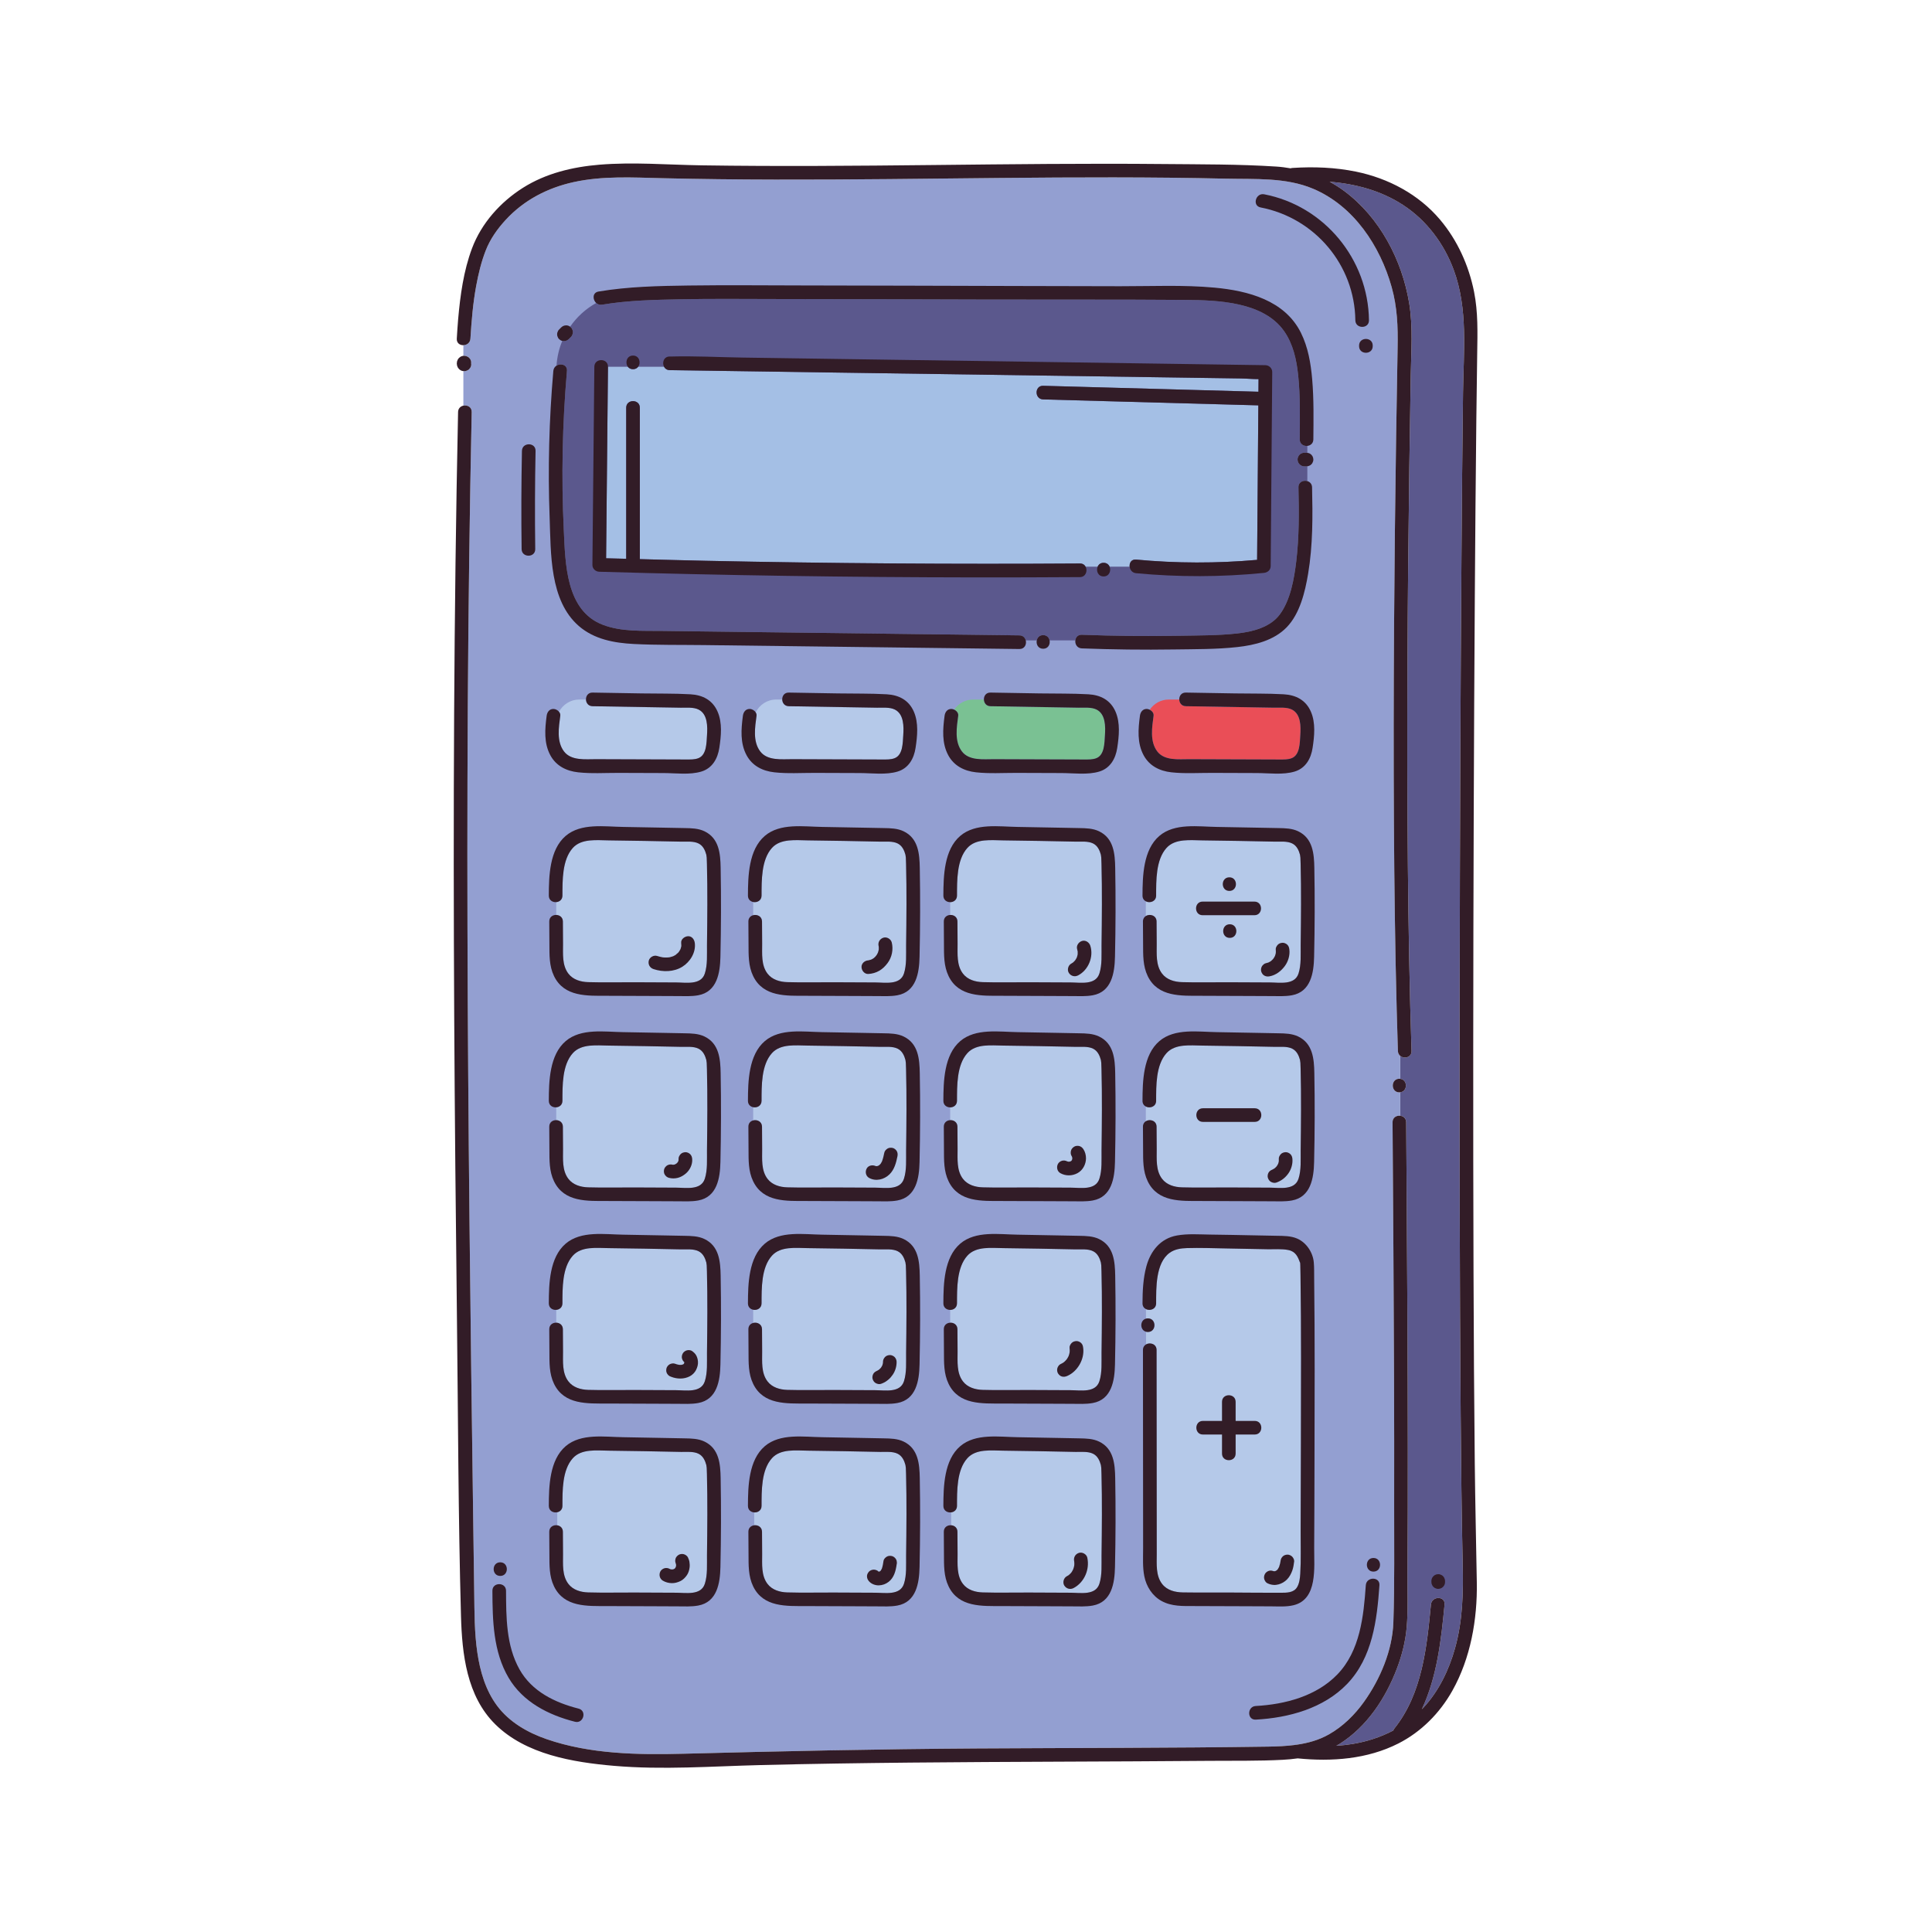 <?xml version="1.0" encoding="utf-8"?>
<!-- Generator: Adobe Illustrator 27.5.0, SVG Export Plug-In . SVG Version: 6.00 Build 0)  -->
<svg version="1.1" id="Capa_1" xmlns="http://www.w3.org/2000/svg" xmlns:xlink="http://www.w3.org/1999/xlink" x="0px" y="0px"
	 viewBox="0 0 2122 2122" style="enable-background:new 0 0 2122 2122;" xml:space="preserve">
<path style="fill:#5B588D;" d="M1605.199,611.064c0.442-59.932,0.954-119.864,1.708-179.792
	c0.569-45.225,5.76-91.918-10.347-135.187c-10.695-28.731-29.852-54.285-55.679-71.051c-24.273-15.757-52.076-23.122-80.481-25.421
	c5.543,3.003,10.907,6.368,16.008,10.158c39.054,29.009,63.619,75.892,71.397,123.419c4.28,26.155,2.141,52.845,1.682,79.215
	c-0.591,33.901-1.12,67.803-1.585,101.707c-0.994,72.482-1.697,144.967-2.012,217.456c-0.318,73.3-0.25,146.604,0.45,219.903
	c0.646,67.618,1.806,135.235,4.015,202.82c0.236,7.226-8.096,9.015-12.43,5.426v25.211c8.347,0.937,8.335,13.841,0,14.78v25.77
	c3.384,0.394,6.508,2.762,6.538,7.147c0.154,22.436,0.31,44.871,0.463,67.307c0.659,96.941,1.261,193.883,1.334,290.827
	c0.034,46.042-0.049,92.086-0.375,138.128c-0.137,19.368,0.809,39.16-0.861,58.465c-1.336,15.433-5.188,30.606-10.666,45.069
	c-12.377,32.674-32.964,64.047-62.991,82.943c-1.194,0.751-2.429,1.389-3.644,2.083c5.838-0.369,11.657-0.965,17.429-1.905
	c15.886-2.585,31.143-7.505,45.102-14.839c0.287-0.758,0.666-1.509,1.24-2.226c30.592-38.24,35.654-89.218,40.163-136.172
	c0.914-9.519,15.887-9.583,14.967,0c-3.763,39.188-8.272,79.496-24.922,114.947c0.582-0.602,1.213-1.135,1.784-1.752
	c16.825-18.172,27.783-41.001,34.49-64.67c8.741-30.852,9.263-61.741,8.555-93.445c-1.218-54.56-1.761-109.136-2.207-163.707
	c-0.592-72.492-0.882-144.987-1.045-217.481c-0.186-82.469-0.192-164.938-0.08-247.407c0.113-83.544,0.35-167.088,0.704-250.63
	C1604.226,762.459,1604.641,686.761,1605.199,611.064z"/>
<path style="fill:#939FD1;" d="M1536.981,1184.834c0.336,0,0.633,0.059,0.945,0.094v-25.211c-1.453-1.205-2.459-3.012-2.537-5.426
	c-0.497-15.217-0.942-30.435-1.337-45.655c-1.768-68.126-2.637-136.274-3.042-204.421c-0.428-71.889-0.316-143.782,0.147-215.671
	c0.449-69.913,1.237-139.824,2.287-209.73c0.488-32.479,1.034-64.956,1.634-97.433c0.42-22.667-0.377-43.941-6.517-65.921
	c-12.648-45.27-41.627-89.215-86.161-108.081c-30.078-12.742-64.029-10.423-95.989-11.158c-41.197-0.947-82.405-1.332-123.612-1.383
	c-82.321-0.102-164.635,1.124-246.951,1.866c-82.943,0.749-165.905,1.004-248.834-0.994c-32.333-0.779-64.941-2.686-96.795,4.271
	c-28.624,6.251-54.602,19.665-74.609,41.312c-9.29,10.052-17.19,21.166-22.173,33.969c-4.853,12.469-8.002,25.585-10.425,38.722
	c-3.537,19.169-5.119,38.532-6.326,57.961c-0.293,4.717-4.07,7.109-7.757,7.187v11.689c0.303-0.033,0.6-0.055,0.858-0.038
	c0.69,0.046,1.381,0.135,2.059,0.277l0.078,0.022l0.937,0.395l0.927,0.392l0.093,0.052c1.124,0.665,2.02,1.56,2.685,2.685
	c0.251,0.596,0.503,1.192,0.754,1.787c0.25,0.929,0.26,1.859,0.16,2.788c0.201,0.964,0.161,1.929-0.142,2.894
	c-0.232,0.974-0.678,1.823-1.34,2.545c-0.527,0.814-1.228,1.457-2.1,1.927l-0.103,0.06c-0.608,0.299-1.233,0.572-1.874,0.79
	c-0.684,0.233-1.435,0.303-2.157,0.297l-0.036-0.002l-0.013-0.002l-0.787-0.106v37.951c4.258-0.919,9.271,1.4,9.152,7.008
	c-0.563,26.634-1.074,53.27-1.529,79.906c-1.843,108.023-2.803,216.06-3.111,324.098c-0.308,108.043,0.035,216.087,0.795,324.127
	c0.761,108.047,1.94,216.091,3.303,324.132c0.685,54.267,1.416,108.534,2.164,162.8c0.374,27.133,0.752,54.265,1.131,81.397
	c0.306,21.972,0.211,44.156,3.413,65.948c3.04,20.688,9.039,41.444,21.648,58.436c13.372,18.02,33.567,29.567,54.456,36.789
	c47.656,16.477,100.192,17.324,150.066,16.023c107.243-2.8,214.414-5.139,321.7-5.797c106.882-0.656,213.783-0.447,320.658-2.023
	c9.759-0.144,19.548-0.55,29.161-1.786c0.649-0.216,1.393-0.301,2.196-0.299c12.366-1.773,24.401-5.052,35.587-11.408
	c15.311-8.698,28.207-21.406,38.405-35.682c17.777-24.886,31.215-56.462,32.272-87.372c1.454-42.532,0.766-85.255,0.859-127.808
	c0.103-47.085,0.033-94.171-0.126-141.255c-0.314-93.383-0.99-186.762-1.63-280.143c-0.036-5.254,4.383-7.617,8.429-7.147v-25.77
	c-0.312,0.035-0.609,0.094-0.945,0.094C1527.334,1199.801,1527.35,1184.834,1536.981,1184.834z"/>
<path style="fill:#5B588D;" d="M1427.364,499.429c0.677-0.73,1.481-1.246,2.408-1.547c0.892-0.469,1.853-0.684,2.883-0.645
	c0.791,0,1.581,0,2.371,0c0.306,0.001,0.59,0.082,0.887,0.117v-7.613c-4.033,0.441-8.414-1.928-8.37-7.152
	c0.196-23.516,0.734-47.217-1.727-70.643c-1.778-16.919-5.572-34.244-15.461-48.29c-22.695-32.232-72.666-33.96-108.201-34.239
	c-73.606-0.577-147.233-0.208-220.842-0.424c-76.64-0.225-153.281-0.465-229.921-0.536c-34.485-0.031-68.999-0.433-103.478,0.254
	c-28.777,0.573-58.122,1.148-86.563,5.94c-2.676,0.451-4.894-0.409-6.514-1.876c-11.442,6.395-21.255,15.332-28.687,26.062
	c0.303,0.234,0.606,0.468,0.909,0.702c0.73,0.678,1.246,1.481,1.547,2.409c0.469,0.892,0.684,1.852,0.645,2.883
	c0.039,1.03-0.176,1.991-0.645,2.883c-0.302,0.928-0.818,1.731-1.547,2.408c-0.79,0.791-1.581,1.581-2.371,2.371
	c-0.934,0.927-2.034,1.569-3.302,1.924c-0.663,0.089-1.326,0.179-1.989,0.267c-0.632-0.003-1.24-0.093-1.832-0.242
	c-3.537,8.444-5.675,17.596-6.326,27.158c4.619-2.929,12.066-1.026,11.47,5.825c-5.051,58.063-6.268,116.433-3.478,174.652
	c1.746,36.435,2.058,88.553,42.818,104.138c20.517,7.845,43.613,6.49,65.18,6.758c26.082,0.325,52.164,0.65,78.245,0.975
	c104.741,1.305,209.482,2.611,314.223,3.916c3.914,0.048,6.21,2.553,6.944,5.492h12.087c0.631-3.088,2.964-5.768,7.035-5.768
	c4.078,0,6.408,2.68,7.037,5.768h28.292c0.408-3.345,2.77-6.331,7.134-6.167c35.421,1.33,70.872,1.716,106.312,1.091
	c21.388-0.378,43.154-0.195,64.455-2.544c16.608-1.832,36.151-6.679,46.643-20.822c11.826-15.941,15.799-39.284,18.106-58.472
	c3.234-26.896,3.017-54.136,2.398-81.172c-0.135-5.898,5.397-8.159,9.774-6.846v-16.3c-0.293,0.033-0.581,0.09-0.887,0.078
	c-0.79,0-1.581,0-2.371,0c-1.351-0.004-2.61-0.345-3.777-1.021c-0.505-0.39-1.01-0.78-1.515-1.171
	c-0.928-0.933-1.569-2.034-1.925-3.302c-0.089-0.663-0.178-1.326-0.267-1.99c-0.039-1.03,0.176-1.991,0.645-2.883
	C1426.118,500.91,1426.634,500.106,1427.364,499.429z"/>
<path style="fill:#A4BFE5;" d="M1145.762,423.735c9.963,0.275,19.926,0.55,29.889,0.825c43.321,1.196,86.642,2.391,129.963,3.588
	c25.53,0.704,51.06,1.41,76.591,2.114c0.036-4.621,0.073-9.243,0.11-13.864c-6.421,0.047-13.066-0.633-19.285-0.723
	c-17.896-0.26-35.792-0.521-53.687-0.781c-54.421-0.792-108.841-1.584-163.262-2.376c-62.959-0.917-125.919-1.832-188.879-2.749
	c-52.081-0.758-104.161-1.516-156.242-2.274c-21.784-0.317-43.567-0.634-65.351-0.951c-3.068-0.045-5.15-1.597-6.264-3.681h-28.444
	c-1.2,1.563-3.063,2.645-5.634,2.645c-2.574,0-4.439-1.082-5.638-2.645h-21.863c-0.686,70.109-1.372,140.218-2.057,210.327
	c7.357,0.209,14.717,0.355,22.074,0.554c0-55.309,0-110.619,0-165.928c0-9.647,14.967-9.631,14.967,0c0,55.435,0,110.869,0,166.304
	c24.142,0.629,48.283,1.308,72.427,1.818c136.955,2.892,273.95,3.867,410.933,2.958c3.057-0.021,5.136,1.472,6.254,3.517h13.227
	c1.009-2.395,3.178-4.253,6.56-4.253c3.387,0,5.557,1.858,6.563,4.253h22.032c-0.464-4.082,1.871-8.288,7.084-7.796
	c44.215,4.173,88.683,4.24,132.907,0.305c0.129-16.241,0.258-32.483,0.388-48.723c0.32-40.324,0.641-80.648,0.961-120.971
	c-8.283-0.229-16.566-0.457-24.849-0.686c-43.321-1.195-86.641-2.391-129.963-3.588c-27.17-0.75-54.341-1.5-81.511-2.25
	C1136.134,438.436,1136.128,423.469,1145.762,423.735z"/>
<path style="fill:#B5C9E9;" d="M776.511,1038.141c0.375-29.765,0.705-59.589-0.055-89.351c-0.058-2.273-0.115-4.549-0.24-6.82
	c-0.049-0.896-0.578-3.608-0.33-2.844c-1.405-5.141-3.591-10.205-8.665-12.721c-5.595-2.774-13.02-1.888-19.078-1.998
	c-26.505-0.485-53.008-1.149-79.518-1.379c-13.087-0.114-29.89-2.349-39.482,8.301c-11.819,13.122-11.329,35.976-11.391,52.338
	c-0.017,4.52-3.316,6.891-6.811,7.172v14.067c3.662,0.102,7.267,2.497,7.303,7.209c0.062,8.194,0.114,16.389,0.151,24.583
	c0.048,10.922-1.168,23.449,5.896,32.681c5.117,6.687,13.58,9.099,21.658,9.338c16.915,0.502,33.912,0.067,50.836,0.137
	c15.274,0.063,30.548,0.141,45.822,0.203c10.809,0.044,27.332,3.226,31.537-9.813
	C777.266,1059.565,776.385,1048.176,776.511,1038.141z"/>
<path style="fill:#B5C9E9;" d="M995.221,1038.141c0.375-29.765,0.704-59.589-0.055-89.351c-0.058-2.273-0.116-4.549-0.241-6.82
	c-0.049-0.897-0.579-3.615-0.33-2.841c-1.405-5.141-3.591-10.207-8.666-12.724c-5.595-2.774-13.02-1.888-19.077-1.998
	c-26.506-0.485-53.009-1.149-79.519-1.379c-13.087-0.114-29.89-2.349-39.482,8.301c-11.819,13.122-11.328,35.976-11.39,52.338
	c-0.021,5.545-4.971,7.88-9.174,7.048v14.467c4.289-1.105,9.622,1.191,9.666,6.933c0.062,8.194,0.114,16.389,0.151,24.583
	c0.048,10.922-1.168,23.449,5.896,32.681c5.117,6.687,13.58,9.099,21.659,9.338c16.916,0.502,33.912,0.067,50.837,0.137
	c15.274,0.063,30.548,0.141,45.822,0.203c10.809,0.044,27.331,3.226,31.536-9.813
	C995.976,1059.565,995.095,1048.176,995.221,1038.141z"/>
<path style="fill:#B5C9E9;" d="M776.511,1263.533c0.375-29.765,0.705-59.589-0.055-89.35c-0.058-2.274-0.115-4.549-0.24-6.82
	c-0.049-0.896-0.579-3.609-0.33-2.842c-1.405-5.142-3.591-10.207-8.665-12.723c-5.595-2.773-13.02-1.887-19.078-1.998
	c-26.505-0.485-53.008-1.149-79.518-1.38c-13.087-0.113-29.89-2.349-39.482,8.301c-11.819,13.122-11.329,35.976-11.391,52.339
	c-0.017,4.519-3.316,6.89-6.811,7.172v14.066c3.662,0.102,7.267,2.498,7.303,7.21c0.062,8.194,0.114,16.388,0.151,24.583
	c0.048,10.922-1.168,23.449,5.896,32.681c5.117,6.688,13.58,9.099,21.658,9.339c16.915,0.501,33.912,0.066,50.836,0.137
	c15.274,0.064,30.548,0.141,45.822,0.203c10.809,0.044,27.332,3.227,31.537-9.813
	C777.266,1284.957,776.385,1273.569,776.511,1263.533z"/>
<path style="fill:#B5C9E9;" d="M995.221,1263.533c0.375-29.765,0.704-59.589-0.055-89.35c-0.058-2.274-0.116-4.549-0.241-6.82
	c-0.049-0.898-0.58-3.615-0.329-2.839c-1.405-5.143-3.591-10.209-8.667-12.726c-5.595-2.773-13.02-1.887-19.077-1.998
	c-26.506-0.485-53.009-1.149-79.519-1.38c-13.087-0.113-29.89-2.349-39.482,8.301c-11.819,13.122-11.328,35.976-11.39,52.339
	c-0.021,5.544-4.971,7.879-9.174,7.048v14.467c4.289-1.105,9.622,1.191,9.666,6.934c0.062,8.194,0.114,16.388,0.151,24.583
	c0.048,10.922-1.168,23.449,5.896,32.681c5.117,6.688,13.58,9.099,21.659,9.339c16.916,0.501,33.912,0.066,50.837,0.137
	c15.274,0.064,30.548,0.141,45.822,0.203c10.809,0.044,27.331,3.227,31.536-9.813
	C995.976,1284.957,995.095,1273.569,995.221,1263.533z"/>
<path style="fill:#B5C9E9;" d="M776.511,1485.986c0.375-29.765,0.705-59.589-0.055-89.351c-0.058-2.274-0.115-4.549-0.24-6.82
	c-0.049-0.896-0.579-3.611-0.33-2.841c-1.405-5.142-3.591-10.207-8.666-12.723c-5.595-2.774-13.02-1.888-19.078-1.998
	c-26.505-0.485-53.008-1.15-79.518-1.38c-13.087-0.114-29.89-2.349-39.482,8.301c-11.819,13.122-11.329,35.976-11.391,52.338
	c-0.017,4.52-3.316,6.891-6.811,7.173v14.066c3.662,0.102,7.267,2.497,7.303,7.21c0.062,8.194,0.114,16.389,0.151,24.583
	c0.048,10.922-1.168,23.449,5.896,32.681c5.117,6.687,13.58,9.099,21.658,9.338c16.915,0.502,33.912,0.067,50.836,0.137
	c15.274,0.063,30.548,0.141,45.822,0.203c10.809,0.044,27.332,3.226,31.537-9.813
	C777.266,1507.41,776.385,1496.022,776.511,1485.986z"/>
<path style="fill:#B5C9E9;" d="M995.221,1485.986c0.375-29.765,0.704-59.589-0.055-89.351c-0.058-2.274-0.116-4.549-0.241-6.82
	c-0.049-0.897-0.581-3.617-0.329-2.839c-1.405-5.143-3.591-10.209-8.667-12.726c-5.595-2.774-13.02-1.888-19.077-1.998
	c-26.506-0.485-53.009-1.15-79.519-1.38c-13.087-0.114-29.89-2.349-39.482,8.301c-11.819,13.122-11.328,35.976-11.39,52.338
	c-0.021,5.544-4.971,7.88-9.174,7.048v14.467c4.289-1.106,9.622,1.191,9.666,6.933c0.062,8.194,0.114,16.389,0.151,24.583
	c0.048,10.922-1.168,23.449,5.896,32.681c5.117,6.687,13.58,9.099,21.659,9.338c16.916,0.502,33.912,0.067,50.837,0.137
	c15.274,0.063,30.548,0.141,45.822,0.203c10.809,0.044,27.331,3.226,31.536-9.813
	C995.976,1507.41,995.095,1496.022,995.221,1485.986z"/>
<path style="fill:#B5C9E9;" d="M1209.878,1038.141c0.375-29.765,0.704-59.589-0.055-89.351c-0.058-2.273-0.115-4.549-0.24-6.82
	c-0.049-0.897-0.579-3.615-0.329-2.841c-1.405-5.141-3.591-10.207-8.666-12.724c-5.595-2.774-13.02-1.888-19.077-1.998
	c-26.506-0.485-53.009-1.149-79.519-1.379c-13.087-0.114-29.89-2.349-39.482,8.301c-11.818,13.122-11.328,35.976-11.39,52.338
	c-0.018,4.811-3.751,7.217-7.484,7.227v14.028c3.881-0.194,7.938,2.191,7.975,7.193c0.062,8.194,0.115,16.389,0.151,24.583
	c0.048,10.922-1.167,23.449,5.896,32.681c5.117,6.687,13.58,9.099,21.658,9.338c16.916,0.502,33.912,0.067,50.837,0.137
	c15.274,0.063,30.548,0.141,45.822,0.203c10.809,0.044,27.332,3.226,31.537-9.813
	C1210.633,1059.565,1209.752,1048.176,1209.878,1038.141z"/>
<path style="fill:#B5C9E9;" d="M1209.878,1263.533c0.375-29.765,0.704-59.589-0.055-89.35c-0.058-2.274-0.115-4.549-0.24-6.82
	c-0.049-0.898-0.58-3.615-0.329-2.839c-1.405-5.143-3.591-10.209-8.666-12.726c-5.595-2.773-13.02-1.887-19.077-1.998
	c-26.506-0.485-53.009-1.149-79.519-1.38c-13.087-0.113-29.89-2.349-39.482,8.301c-11.818,13.122-11.328,35.976-11.39,52.339
	c-0.018,4.81-3.751,7.216-7.484,7.226v14.029c3.881-0.193,7.938,2.192,7.975,7.194c0.062,8.194,0.115,16.388,0.151,24.583
	c0.048,10.922-1.167,23.449,5.896,32.681c5.117,6.688,13.58,9.099,21.658,9.339c16.916,0.501,33.912,0.066,50.837,0.137
	c15.274,0.064,30.548,0.141,45.822,0.203c10.809,0.044,27.332,3.227,31.537-9.813
	C1210.633,1284.957,1209.752,1273.569,1209.878,1263.533z"/>
<path style="fill:#B5C9E9;" d="M1209.878,1485.986c0.375-29.765,0.704-59.589-0.055-89.351c-0.058-2.274-0.115-4.549-0.24-6.82
	c-0.049-0.897-0.581-3.617-0.329-2.839c-1.405-5.143-3.591-10.209-8.666-12.726c-5.595-2.774-13.02-1.888-19.077-1.998
	c-26.506-0.485-53.009-1.15-79.519-1.38c-13.087-0.114-29.89-2.349-39.482,8.301c-11.818,13.122-11.328,35.976-11.39,52.338
	c-0.018,4.81-3.751,7.217-7.484,7.227v14.028c3.881-0.193,7.938,2.192,7.975,7.194c0.062,8.194,0.115,16.389,0.151,24.583
	c0.048,10.922-1.167,23.449,5.896,32.681c5.117,6.687,13.58,9.099,21.658,9.338c16.916,0.502,33.912,0.067,50.837,0.137
	c15.274,0.063,30.548,0.141,45.822,0.203c10.809,0.044,27.332,3.226,31.537-9.813
	C1210.633,1507.41,1209.752,1496.022,1209.878,1485.986z"/>
<path style="fill:#B5C9E9;" d="M1428.588,1038.141c0.375-29.765,0.704-59.589-0.055-89.351c-0.058-2.273-0.116-4.549-0.24-6.82
	c-0.049-0.896-0.579-3.608-0.33-2.844c-1.405-5.141-3.591-10.205-8.666-12.721c-5.595-2.774-13.02-1.888-19.077-1.998
	c-26.505-0.485-53.009-1.149-79.519-1.379c-13.087-0.114-29.889-2.349-39.482,8.301c-11.819,13.122-11.328,35.976-11.39,52.338
	c-0.025,6.53-6.885,8.617-11.308,6.305v16.109c4.376-2.728,11.749-0.721,11.8,6.035c0.062,8.194,0.114,16.389,0.151,24.583
	c0.048,10.922-1.168,23.449,5.897,32.681c5.117,6.687,13.58,9.099,21.658,9.338c16.916,0.502,33.912,0.067,50.837,0.137
	c15.274,0.063,30.548,0.141,45.822,0.203c10.808,0.044,27.331,3.226,31.537-9.813
	C1429.343,1059.565,1428.461,1048.176,1428.588,1038.141z"/>
<path style="fill:#B5C9E9;" d="M619.439,825.309c7.94,10.466,23.682,8.501,35.24,8.541c26.42,0.091,52.84,0.182,79.26,0.272
	c6.604,0.023,13.21,0.083,19.815,0.068c4.451-0.01,9.231,0.191,13.443-1.503c8.997-3.618,8.757-16.876,9.319-24.952
	c0.664-9.532,0.85-23.449-9.297-28.432c-5.674-2.787-13.275-1.896-19.412-2c-6.139-0.105-12.279-0.209-18.418-0.313
	c-26.194-0.445-52.388-0.891-78.582-1.336c-4.702-0.08-7.092-3.685-7.205-7.336h-7.366c-9.67,0-17.972,5.488-22.23,13.462
	c0.997,1.239,1.587,2.742,1.372,4.36C613.706,798.769,611.103,814.323,619.439,825.309z"/>
<path style="fill:#B5C9E9;" d="M834.992,825.309c7.941,10.466,23.682,8.501,35.241,8.541c26.42,0.091,52.84,0.182,79.26,0.272
	c6.604,0.023,13.21,0.083,19.814,0.068c4.452-0.01,9.231,0.191,13.444-1.503c8.997-3.618,8.757-16.876,9.319-24.952
	c0.663-9.532,0.849-23.449-9.298-28.432c-5.674-2.787-13.275-1.896-19.411-2c-6.14-0.105-12.279-0.209-18.418-0.313
	c-26.194-0.445-52.388-0.891-78.581-1.336c-4.702-0.08-7.092-3.685-7.205-7.336h-6.573c-9.931,0-18.437,5.775-22.577,14.102
	c0.705,1.106,1.105,2.37,0.926,3.72C829.259,798.769,826.656,814.323,834.992,825.309z"/>
<path style="fill:#7AC193;" d="M1052.444,786.14c-1.674,12.63-4.277,28.184,4.059,39.17c7.941,10.466,23.683,8.501,35.241,8.541
	c26.42,0.091,52.84,0.182,79.26,0.272c6.604,0.023,13.21,0.083,19.815,0.068c4.451-0.01,9.231,0.191,13.443-1.503
	c8.997-3.618,8.757-16.876,9.319-24.952c0.663-9.532,0.849-23.449-9.297-28.432c-5.674-2.787-13.274-1.896-19.411-2
	c-6.139-0.105-12.279-0.209-18.417-0.313c-26.194-0.445-52.388-0.891-78.582-1.336c-4.702-0.08-7.092-3.685-7.205-7.336h-11.737
	c-8.703,0-16.374,4.4-20.925,11.092C1050.636,780.628,1052.833,783.206,1052.444,786.14z"/>
<path style="fill:#EA4E57;" d="M1262.807,779.533c2.521,1.262,4.579,3.762,4.203,6.606c-1.674,12.63-4.277,28.184,4.059,39.17
	c7.94,10.466,23.682,8.501,35.24,8.541c26.42,0.091,52.84,0.182,79.26,0.272c6.605,0.023,13.21,0.083,19.815,0.068
	c4.452-0.01,9.231,0.191,13.443-1.503c8.997-3.618,8.757-16.876,9.319-24.952c0.664-9.532,0.85-23.449-9.297-28.432
	c-5.674-2.787-13.275-1.896-19.412-2c-6.139-0.105-12.278-0.209-18.417-0.313c-26.194-0.445-52.388-0.891-78.582-1.336
	c-4.702-0.08-7.091-3.685-7.205-7.336h-11.417C1275.059,768.317,1267.348,772.77,1262.807,779.533z"/>
<path style="fill:#B5C9E9;" d="M1428.588,1263.533c0.375-29.765,0.704-59.589-0.055-89.35c-0.058-2.274-0.116-4.549-0.24-6.82
	c-0.049-0.896-0.579-3.609-0.33-2.842c-1.405-5.142-3.591-10.207-8.666-12.723c-5.595-2.773-13.02-1.887-19.077-1.998
	c-26.505-0.485-53.009-1.149-79.519-1.38c-13.087-0.113-29.889-2.349-39.482,8.301c-11.819,13.122-11.328,35.976-11.39,52.339
	c-0.025,6.529-6.885,8.617-11.308,6.305v16.108c4.376-2.727,11.749-0.721,11.8,6.035c0.062,8.194,0.114,16.388,0.151,24.583
	c0.048,10.922-1.168,23.449,5.897,32.681c5.117,6.688,13.58,9.099,21.658,9.339c16.916,0.501,33.912,0.066,50.837,0.137
	c15.274,0.064,30.548,0.141,45.822,0.203c10.808,0.044,27.331,3.227,31.537-9.813
	C1429.343,1284.957,1428.461,1273.569,1428.588,1263.533z"/>
<path style="fill:#B5C9E9;" d="M776.511,1708.439c0.375-29.766,0.705-59.589-0.055-89.351c-0.058-2.274-0.115-4.549-0.24-6.82
	c-0.049-0.896-0.579-3.609-0.33-2.843c-1.405-5.141-3.591-10.206-8.665-12.721c-5.595-2.774-13.02-1.888-19.078-1.999
	c-26.505-0.484-53.008-1.149-79.518-1.379c-13.087-0.114-29.89-2.349-39.482,8.301c-11.819,13.122-11.329,35.976-11.391,52.338
	c-0.015,4.036-2.651,6.357-5.701,7.014v14.316c3.248,0.512,6.162,2.885,6.194,7.118c0.062,8.194,0.114,16.389,0.151,24.583
	c0.048,10.923-1.168,23.449,5.896,32.681c5.117,6.687,13.58,9.099,21.658,9.338c16.915,0.502,33.912,0.066,50.836,0.137
	c15.274,0.063,30.548,0.141,45.822,0.203c10.809,0.043,27.332,3.226,31.537-9.814
	C777.266,1729.863,776.385,1718.475,776.511,1708.439z"/>
<path style="fill:#B5C9E9;" d="M995.221,1708.439c0.375-29.766,0.704-59.589-0.055-89.351c-0.058-2.274-0.116-4.549-0.241-6.82
	c-0.049-0.897-0.58-3.615-0.329-2.84c-1.405-5.143-3.591-10.208-8.667-12.724c-5.595-2.774-13.02-1.888-19.077-1.999
	c-26.506-0.484-53.009-1.149-79.519-1.379c-13.087-0.114-29.89-2.349-39.482,8.301c-11.819,13.122-11.328,35.976-11.39,52.338
	c-0.019,5.062-4.148,7.437-8.065,7.184v14.117c4.046-0.476,8.517,1.894,8.557,7.147c0.062,8.194,0.114,16.389,0.151,24.583
	c0.048,10.923-1.168,23.449,5.896,32.681c5.117,6.687,13.58,9.099,21.659,9.338c16.916,0.502,33.912,0.066,50.837,0.137
	c15.274,0.063,30.548,0.141,45.822,0.203c10.809,0.043,27.331,3.226,31.536-9.814
	C995.976,1729.863,995.095,1718.475,995.221,1708.439z"/>
<path style="fill:#B5C9E9;" d="M1209.878,1708.439c0.375-29.766,0.704-59.589-0.055-89.351c-0.058-2.274-0.115-4.549-0.24-6.82
	c-0.049-0.897-0.58-3.615-0.329-2.84c-1.405-5.143-3.591-10.208-8.666-12.724c-5.595-2.774-13.02-1.888-19.077-1.999
	c-26.506-0.484-53.009-1.149-79.519-1.379c-13.087-0.114-29.89-2.349-39.482,8.301c-11.818,13.122-11.328,35.976-11.39,52.338
	c-0.016,4.332-3.047,6.699-6.375,7.138v14.137c3.506,0.274,6.833,2.65,6.867,7.173c0.062,8.194,0.115,16.389,0.151,24.583
	c0.048,10.923-1.167,23.449,5.896,32.681c5.117,6.687,13.58,9.099,21.658,9.338c16.916,0.502,33.912,0.066,50.837,0.137
	c15.274,0.063,30.548,0.141,45.822,0.203c10.809,0.043,27.332,3.226,31.537-9.814
	C1210.633,1729.863,1209.752,1718.475,1209.878,1708.439z"/>
<path style="fill:#B5C9E9;" d="M1428.383,1399.873c-0.047-3.21-0.093-6.421-0.196-9.631c-0.03-0.927-0.098-1.861-0.109-2.789
	c-2.511-7.08-4.921-12.874-13.129-14.515c-7.23-1.445-15.404-0.694-22.75-0.837c-14.99-0.291-29.979-0.615-44.969-0.871
	c-14.52-0.247-29.14-0.842-43.658-0.396c-6.659,0.204-13.472,1.264-18.901,5.187c-15.486,11.189-14.78,38.679-14.843,55.491
	c-0.025,6.467-6.749,8.569-11.175,6.365l0.035,10.429c0.637-0.169,1.312-0.288,2.067-0.288c9.646,0,9.631,14.967,0,14.967
	c-0.735,0-1.394-0.112-2.018-0.272l0.047,13.864c4.417-2.514,11.529-0.447,11.535,6.191c0.001,1.292,0.002,2.585,0.003,3.877
	c0.049,61.209,0.098,122.419,0.145,183.629c0.01,12.229,0.019,24.46,0.027,36.689c0.007,10.99-1.178,23.501,5.873,32.714
	c5.454,7.126,14.427,9.228,22.958,9.353c18.157,0.268,36.332,0.064,54.491,0.143c17.644,0.077,35.293,0.29,52.937,0.224
	c6.478-0.024,14.206,0.104,17.931-6.174c2.509-4.228,3.148-9.896,3.442-14.698c0.935-15.26,0.355-30.743,0.428-46.021
	c0.156-32.691,0.233-65.382,0.28-98.072C1428.923,1522.921,1429.297,1461.378,1428.383,1399.873z"/>
<path style="fill:#321C27;" d="M1186.11,618.895c-136.983,0.909-273.977-0.066-410.933-2.958
	c-24.144-0.51-48.285-1.188-72.427-1.818c0-55.435,0-110.869,0-166.304c0-9.631-14.967-9.647-14.967,0c0,55.309,0,110.619,0,165.928
	c-7.357-0.199-14.717-0.344-22.074-0.554c0.685-70.109,1.371-140.218,2.057-210.327c0-0.032,0-0.065,0.001-0.097
	c0.094-9.634-14.873-9.641-14.967,0c-0.71,72.573-1.419,145.145-2.129,217.718c-0.04,4.131,3.464,7.367,7.483,7.484
	c136.929,3.967,273.91,6.051,410.896,6.217c39.02,0.047,78.04-0.064,117.06-0.323c6.578-0.044,8.664-7.04,6.254-11.45
	C1191.246,620.367,1189.167,618.874,1186.11,618.895z"/>
<path style="fill:#321C27;" d="M1212.151,618.159c-3.381,0-5.551,1.858-6.56,4.253c-1.864,4.426,0.3,10.715,6.56,10.715
	c6.249,0,8.424-6.289,6.563-10.715C1217.707,620.017,1215.537,618.159,1212.151,618.159z"/>
<path style="fill:#321C27;" d="M695.267,405.508c2.57,0,4.434-1.082,5.634-2.645c3.295-4.294,1.439-12.322-5.634-12.322
	c-7.06,0-8.931,8.028-5.638,12.322C690.828,404.426,692.693,405.508,695.267,405.508z"/>
<path style="fill:#321C27;" d="M1389.86,401.1c-21.784-0.317-43.567-0.635-65.35-0.951c-52.081-0.758-104.161-1.517-156.242-2.275
	c-62.96-0.916-125.919-1.833-188.879-2.75c-54.421-0.792-108.841-1.584-163.262-2.376c-26.379-0.384-53.014-1.882-79.392-1.156
	l-1.126-0.016c-6.568-0.096-8.65,6.823-6.264,11.286c1.114,2.084,3.195,3.636,6.264,3.681c21.784,0.316,43.567,0.634,65.351,0.951
	c52.081,0.758,104.161,1.517,156.242,2.274c62.96,0.917,125.919,1.832,188.879,2.749c54.421,0.792,108.841,1.584,163.262,2.376
	c17.896,0.26,35.791,0.521,53.687,0.781c6.219,0.09,12.863,0.77,19.285,0.723c-0.037,4.62-0.074,9.242-0.11,13.864
	c-25.53-0.704-51.061-1.41-76.591-2.114c-43.321-1.196-86.642-2.392-129.963-3.588c-9.963-0.275-19.926-0.55-29.889-0.825
	c-9.634-0.266-9.628,14.701,0,14.967c27.17,0.75,54.341,1.5,81.511,2.25c43.321,1.196,86.642,2.392,129.963,3.588
	c8.283,0.229,16.567,0.457,24.849,0.686c-0.32,40.323-0.641,80.647-0.961,120.971c-0.129,16.241-0.258,32.482-0.388,48.723
	c-44.223,3.935-88.692,3.868-132.907-0.305c-5.213-0.492-7.549,3.713-7.084,7.796c0.39,3.424,2.742,6.761,7.084,7.171
	c46.691,4.407,93.668,4.292,140.336-0.342c4.052-0.403,7.449-3.103,7.484-7.484c0.515-64.82,1.03-129.639,1.545-194.46
	c0.049-6.238,0.099-12.477,0.149-18.714C1397.376,404.495,1393.887,401.159,1389.86,401.1z"/>
<path style="fill:#321C27;" d="M1119.696,697.865c-104.741-1.305-209.482-2.611-314.223-3.916
	c-26.082-0.325-52.163-0.65-78.245-0.975c-21.567-0.268-44.663,1.087-65.18-6.758c-40.76-15.584-41.072-67.702-42.818-104.138
	c-2.79-58.219-1.573-116.589,3.478-174.652c0.595-6.851-6.851-8.754-11.47-5.825c-1.849,1.173-3.26,3.098-3.497,5.825
	c-4.66,53.565-6.064,107.39-4.055,161.122c1.451,38.809-0.245,91.034,32.074,119.042c16.834,14.589,38.853,18.638,60.475,19.734
	c25.584,1.297,51.334,0.87,76.947,1.189c54.233,0.676,108.467,1.352,162.7,2.028c61.272,0.763,122.543,1.527,183.814,2.291
	c5.723,0.071,8.02-5.173,6.944-9.475C1125.905,700.417,1123.609,697.913,1119.696,697.865z"/>
<path style="fill:#321C27;" d="M621.384,374.417c1.268-0.356,2.368-0.997,3.302-1.924c0.79-0.791,1.581-1.581,2.371-2.371
	c0.73-0.677,1.246-1.48,1.547-2.408c0.469-0.892,0.684-1.853,0.645-2.883c0.039-1.031-0.176-1.992-0.645-2.883
	c-0.302-0.928-0.818-1.731-1.547-2.409c-0.303-0.234-0.606-0.469-0.909-0.702c-0.202-0.156-0.404-0.312-0.606-0.468
	c-1.167-0.677-2.427-1.018-3.777-1.022c-0.663,0.089-1.326,0.178-1.99,0.267c-1.268,0.355-2.368,0.997-3.302,1.924
	c-0.79,0.79-1.581,1.58-2.371,2.371c-0.73,0.678-1.245,1.481-1.548,2.409c-0.469,0.892-0.683,1.852-0.644,2.883
	c-0.039,1.03,0.176,1.992,0.644,2.883c0.302,0.928,0.818,1.731,1.548,2.409c0.505,0.39,1.01,0.78,1.515,1.17
	c0.621,0.36,1.272,0.61,1.945,0.779c0.592,0.15,1.2,0.24,1.832,0.242C620.058,374.596,620.721,374.506,621.384,374.417z"/>
<path style="fill:#321C27;" d="M654.835,332.775c1.62,1.467,3.839,2.326,6.514,1.876c28.44-4.793,57.786-5.367,86.563-5.94
	c34.479-0.686,68.993-0.285,103.478-0.254c76.641,0.071,153.281,0.311,229.921,0.536c73.609,0.216,147.236-0.153,220.842,0.424
	c35.535,0.278,85.507,2.007,108.201,34.239c9.89,14.046,13.684,31.372,15.461,48.29c2.462,23.427,1.923,47.127,1.727,70.643
	c-0.043,5.225,4.337,7.594,8.37,7.152c3.403-0.373,6.56-2.74,6.597-7.152c0.184-21.984,0.611-44.081-1.285-66.008
	c-1.513-17.495-4.471-35.114-12.332-50.985c-17.697-35.727-58.113-46.252-94.792-49.66c-34.343-3.191-69.272-1.504-103.717-1.554
	c-37.785-0.055-75.57-0.149-113.356-0.254c-78.737-0.219-157.474-0.49-236.211-0.604c-41.377-0.06-82.781-0.482-124.155,0.073
	c-33.036,0.443-66.645,1.12-99.29,6.621C650.581,321.362,650.741,329.069,654.835,332.775z"/>
<path style="fill:#321C27;" d="M1432.656,497.237c-1.03-0.039-1.991,0.176-2.883,0.645c-0.928,0.301-1.731,0.817-2.408,1.547
	c-0.73,0.678-1.246,1.481-1.547,2.408c-0.469,0.892-0.684,1.853-0.645,2.883c0.089,0.663,0.178,1.327,0.267,1.99
	c0.356,1.268,0.997,2.369,1.925,3.302c0.505,0.39,1.01,0.78,1.515,1.171c1.167,0.677,2.426,1.017,3.777,1.021
	c0.791,0,1.581,0,2.371,0c0.306,0.011,0.593-0.045,0.887-0.078c0.696-0.078,1.37-0.236,1.997-0.566
	c0.928-0.302,1.731-0.817,2.408-1.548c0.73-0.678,1.246-1.481,1.548-2.408c0.469-0.892,0.683-1.853,0.645-2.884
	c-0.089-0.663-0.178-1.326-0.267-1.989c-0.356-1.268-0.997-2.368-1.925-3.302c-0.505-0.39-1.01-0.78-1.514-1.17
	c-0.903-0.524-1.878-0.784-2.891-0.905c-0.297-0.035-0.581-0.117-0.887-0.117C1434.237,497.237,1433.446,497.237,1432.656,497.237z"
	/>
<path style="fill:#321C27;" d="M1145.762,697.589c-4.071,0-6.404,2.68-7.035,5.768c-0.862,4.217,1.467,9.199,7.035,9.199
	c5.559,0,7.894-4.982,7.037-9.199C1152.17,700.269,1149.84,697.589,1145.762,697.589z"/>
<path style="fill:#321C27;" d="M1426.139,535.271c0.62,27.036,0.836,54.276-2.398,81.172c-2.307,19.189-6.28,42.531-18.106,58.472
	c-10.491,14.142-30.035,18.99-46.643,20.822c-21.301,2.349-43.067,2.166-64.455,2.544c-35.441,0.625-70.892,0.239-106.312-1.091
	c-4.364-0.164-6.726,2.822-7.134,6.167c-0.493,4.039,1.874,8.603,7.134,8.8c33.773,1.268,67.574,1.68,101.367,1.172
	c23.023-0.347,46.473-0.096,69.4-2.625c19.346-2.133,40.153-7.243,54.19-21.68c14.565-14.979,20.25-38.948,23.593-58.903
	c5.239-31.276,5.054-63.245,4.33-94.85c-0.086-3.74-2.407-6.011-5.193-6.846C1431.536,527.112,1426.004,529.373,1426.139,535.271z"
	/>
<path style="fill:#321C27;" d="M1302.438,775.654c26.194,0.445,52.388,0.891,78.582,1.336c6.139,0.104,12.278,0.209,18.417,0.313
	c6.137,0.104,13.737-0.787,19.412,2c10.147,4.984,9.961,18.9,9.297,28.432c-0.562,8.076-0.322,21.335-9.319,24.952
	c-4.212,1.694-8.992,1.493-13.443,1.503c-6.604,0.015-13.21-0.046-19.815-0.068c-26.42-0.091-52.84-0.182-79.26-0.272
	c-11.558-0.04-27.3,1.925-35.24-8.541c-8.336-10.986-5.733-26.54-4.059-39.17c0.377-2.844-1.681-5.345-4.203-6.606
	c-1.062-0.531-2.196-0.866-3.281-0.877c-4.482-0.046-6.955,3.493-7.483,7.484c-1.943,14.663-3.219,29.966,4.086,43.464
	c6.311,11.661,17.619,17.242,30.409,18.66c14.635,1.624,29.834,0.589,44.541,0.639c16.512,0.057,33.024,0.114,49.537,0.171
	c13.188,0.045,28.611,2.247,41.421-1.662c11.975-3.654,17.849-14.183,19.643-25.945c1.974-12.952,3.474-27.483-1.878-39.813
	c-5.52-12.717-16.422-18.329-29.833-19.089c-17.767-1.005-35.711-0.655-53.505-0.958c-18.008-0.306-36.016-0.612-54.025-0.918
	c-4.934-0.084-7.324,3.799-7.205,7.631C1295.347,771.969,1297.737,775.574,1302.438,775.654z"/>
<path style="fill:#321C27;" d="M1195.403,762.563c-17.767-1.005-35.71-0.655-53.505-0.958c-18.008-0.306-36.016-0.612-54.025-0.918
	c-4.934-0.084-7.324,3.799-7.205,7.631c0.113,3.651,2.503,7.257,7.205,7.336c26.194,0.445,52.388,0.891,78.582,1.336
	c6.139,0.104,12.278,0.209,18.417,0.313c6.137,0.104,13.737-0.787,19.411,2c10.147,4.984,9.961,18.9,9.297,28.432
	c-0.562,8.076-0.322,21.335-9.319,24.952c-4.212,1.694-8.992,1.493-13.443,1.503c-6.605,0.015-13.211-0.046-19.815-0.068
	c-26.42-0.091-52.84-0.182-79.26-0.272c-11.558-0.04-27.301,1.925-35.241-8.541c-8.336-10.986-5.732-26.54-4.059-39.17
	c0.389-2.933-1.809-5.512-4.439-6.731c-0.993-0.461-2.042-0.742-3.045-0.753c-4.482-0.046-6.955,3.493-7.484,7.484
	c-1.944,14.663-3.219,29.966,4.086,43.464c6.311,11.661,17.619,17.242,30.409,18.66c14.634,1.624,29.833,0.589,44.54,0.639
	c16.512,0.057,33.025,0.114,49.537,0.171c13.188,0.045,28.612,2.247,41.422-1.662c11.975-3.654,17.85-14.183,19.643-25.945
	c1.975-12.952,3.474-27.483-1.878-39.813C1219.716,768.934,1208.814,763.322,1195.403,762.563z"/>
<path style="fill:#321C27;" d="M850.461,848.263c14.635,1.624,29.834,0.589,44.541,0.639c16.512,0.057,33.025,0.114,49.537,0.171
	c13.188,0.045,28.611,2.247,41.421-1.662c11.975-3.654,17.849-14.183,19.643-25.945c1.974-12.952,3.474-27.483-1.878-39.813
	c-5.52-12.717-16.422-18.329-29.833-19.089c-17.767-1.005-35.711-0.655-53.505-0.958c-18.009-0.306-36.016-0.612-54.025-0.918
	c-4.934-0.084-7.324,3.799-7.205,7.631c0.113,3.651,2.503,7.257,7.205,7.336c26.193,0.445,52.387,0.891,78.581,1.336
	c6.14,0.104,12.279,0.209,18.418,0.313c6.136,0.104,13.737-0.787,19.411,2c10.147,4.984,9.961,18.9,9.298,28.432
	c-0.562,8.076-0.322,21.335-9.319,24.952c-4.213,1.694-8.992,1.493-13.444,1.503c-6.604,0.015-13.21-0.046-19.814-0.068
	c-26.42-0.091-52.84-0.182-79.26-0.272c-11.559-0.04-27.3,1.925-35.241-8.541c-8.336-10.986-5.733-26.54-4.059-39.17
	c0.179-1.35-0.221-2.614-0.926-3.72c-1.405-2.205-4.12-3.738-6.558-3.764c-4.482-0.046-6.955,3.493-7.483,7.484
	c-1.943,14.663-3.219,29.966,4.087,43.464C826.364,841.264,837.672,846.845,850.461,848.263z"/>
<path style="fill:#321C27;" d="M634.908,848.263c14.635,1.624,29.834,0.589,44.54,0.639c16.513,0.057,33.025,0.114,49.538,0.171
	c13.188,0.045,28.611,2.247,41.421-1.662c11.975-3.654,17.849-14.183,19.642-25.945c1.975-12.952,3.475-27.483-1.877-39.813
	c-5.52-12.717-16.422-18.329-29.834-19.089c-17.768-1.005-35.711-0.655-53.505-0.958c-18.008-0.306-36.016-0.612-54.025-0.918
	c-4.934-0.084-7.324,3.799-7.205,7.631c0.113,3.651,2.503,7.257,7.205,7.336c26.194,0.445,52.388,0.891,78.582,1.336
	c6.139,0.104,12.279,0.209,18.418,0.313c6.137,0.104,13.737-0.787,19.412,2c10.147,4.984,9.961,18.9,9.297,28.432
	c-0.562,8.076-0.322,21.335-9.319,24.952c-4.212,1.694-8.992,1.493-13.443,1.503c-6.605,0.015-13.21-0.046-19.815-0.068
	c-26.42-0.091-52.84-0.182-79.26-0.272c-11.558-0.04-27.3,1.925-35.24-8.541c-8.336-10.986-5.733-26.54-4.059-39.17
	c0.214-1.618-0.376-3.121-1.372-4.36c-1.491-1.854-3.917-3.1-6.111-3.124c-4.482-0.046-6.955,3.493-7.483,7.484
	c-1.943,14.663-3.219,29.966,4.086,43.464C610.81,841.264,622.118,846.845,634.908,848.263z"/>
<path style="fill:#321C27;" d="M773.784,913.039c-6.813-3.268-14.343-3.393-21.75-3.529c-7.432-0.136-14.864-0.278-22.296-0.428
	c-15.124-0.304-30.248-0.618-45.374-0.836c-20.305-0.292-46.216-4.523-63.059,9.867c-17.817,15.223-18.44,44.176-18.52,65.553
	c-0.019,5.118,4.195,7.492,8.156,7.172c3.495-0.281,6.794-2.652,6.811-7.172c0.062-16.361-0.428-39.216,11.391-52.338
	c9.592-10.65,26.394-8.414,39.482-8.301c26.51,0.23,53.013,0.894,79.518,1.379c6.057,0.11,13.482-0.776,19.078,1.998
	c5.074,2.516,7.261,7.58,8.665,12.721c-0.248-0.764,0.281,1.948,0.33,2.844c0.125,2.271,0.183,4.546,0.24,6.82
	c0.76,29.761,0.43,59.586,0.055,89.351c-0.126,10.035,0.755,21.424-2.366,31.104c-4.205,13.039-20.728,9.857-31.537,9.813
	c-15.274-0.062-30.548-0.139-45.822-0.203c-16.924-0.07-33.921,0.365-50.836-0.137c-8.078-0.239-16.541-2.651-21.658-9.338
	c-7.065-9.231-5.848-21.758-5.896-32.681c-0.036-8.194-0.089-16.389-0.151-24.583c-0.036-4.712-3.641-7.107-7.303-7.209
	c-3.82-0.107-7.701,2.283-7.664,7.209c0.062,8.194,0.114,16.389,0.151,24.583c0.053,12.068-0.315,24.175,5.066,35.326
	c11.209,23.227,36.654,21.649,58.57,21.698c17.338,0.038,34.676,0.119,52.015,0.198c8.256,0.037,16.512,0.075,24.768,0.108
	c7.636,0.031,15.461,0.495,23.017-0.878c20.787-3.779,24.018-24.571,24.409-42.318c0.717-32.533,0.849-65.146,0.244-97.681
	C791.23,937.701,789.898,920.771,773.784,913.039z"/>
<path style="fill:#321C27;" d="M992.493,913.039c-6.813-3.268-14.342-3.393-21.75-3.529c-7.432-0.136-14.864-0.278-22.295-0.428
	c-15.125-0.304-30.248-0.618-45.374-0.836c-20.305-0.292-46.216-4.523-63.059,9.867c-17.816,15.223-18.44,44.176-18.52,65.553
	c-0.015,4.095,2.686,6.433,5.793,7.048c4.203,0.832,9.153-1.503,9.174-7.048c0.062-16.361-0.429-39.216,11.39-52.338
	c9.592-10.65,26.395-8.414,39.482-8.301c26.51,0.23,53.013,0.894,79.519,1.379c6.057,0.11,13.482-0.776,19.077,1.998
	c5.075,2.516,7.261,7.582,8.666,12.724c-0.249-0.773,0.28,1.944,0.33,2.841c0.125,2.271,0.182,4.546,0.241,6.82
	c0.759,29.761,0.43,59.586,0.055,89.351c-0.126,10.035,0.755,21.424-2.367,31.104c-4.205,13.039-20.727,9.857-31.536,9.813
	c-15.274-0.062-30.548-0.139-45.822-0.203c-16.924-0.07-33.921,0.365-50.837-0.137c-8.078-0.239-16.541-2.651-21.659-9.338
	c-7.064-9.231-5.848-21.758-5.896-32.681c-0.036-8.194-0.089-16.389-0.151-24.583c-0.044-5.742-5.377-8.038-9.666-6.933
	c-2.902,0.748-5.331,3.039-5.301,6.933c0.062,8.194,0.114,16.389,0.151,24.583c0.053,12.068-0.315,24.175,5.066,35.326
	c11.209,23.227,36.655,21.649,58.57,21.698c17.338,0.038,34.676,0.119,52.014,0.198c8.256,0.037,16.512,0.075,24.768,0.108
	c7.636,0.031,15.461,0.495,23.017-0.878c20.787-3.779,24.018-24.571,24.409-42.318c0.717-32.533,0.849-65.146,0.244-97.681
	C1009.94,937.701,1008.608,920.771,992.493,913.039z"/>
<path style="fill:#321C27;" d="M1207.15,913.039c-6.813-3.268-14.342-3.393-21.75-3.529c-7.432-0.136-14.864-0.278-22.296-0.428
	c-15.125-0.304-30.249-0.618-45.375-0.836c-20.305-0.292-46.216-4.523-63.059,9.867c-17.816,15.223-18.439,44.176-18.52,65.553
	c-0.018,4.828,3.733,7.237,7.484,7.227c3.733-0.01,7.465-2.416,7.484-7.227c0.061-16.361-0.429-39.216,11.39-52.338
	c9.592-10.65,26.395-8.414,39.482-8.301c26.509,0.23,53.013,0.894,79.519,1.379c6.057,0.11,13.482-0.776,19.077,1.998
	c5.075,2.516,7.261,7.582,8.666,12.724c-0.25-0.773,0.28,1.944,0.329,2.841c0.125,2.271,0.183,4.546,0.24,6.82
	c0.76,29.761,0.43,59.586,0.055,89.351c-0.126,10.035,0.755,21.424-2.366,31.104c-4.205,13.039-20.728,9.857-31.537,9.813
	c-15.274-0.062-30.548-0.139-45.822-0.203c-16.925-0.07-33.921,0.365-50.837-0.137c-8.078-0.239-16.541-2.651-21.658-9.338
	c-7.064-9.231-5.848-21.758-5.896-32.681c-0.036-8.194-0.089-16.389-0.151-24.583c-0.038-5.002-4.094-7.387-7.975-7.193
	c-3.588,0.179-7.027,2.558-6.992,7.193c0.062,8.194,0.115,16.389,0.151,24.583c0.053,12.068-0.315,24.175,5.066,35.326
	c11.209,23.227,36.654,21.649,58.57,21.698c17.338,0.038,34.676,0.119,52.014,0.198c8.256,0.037,16.513,0.075,24.769,0.108
	c7.636,0.031,15.461,0.495,23.017-0.878c20.787-3.779,24.018-24.571,24.409-42.318c0.717-32.533,0.849-65.146,0.244-97.681
	C1224.597,937.701,1223.265,920.771,1207.15,913.039z"/>
<path style="fill:#321C27;" d="M1443.594,953.152c-0.287-15.451-1.618-32.382-17.733-40.113c-6.813-3.268-14.343-3.393-21.75-3.529
	c-7.432-0.136-14.864-0.278-22.296-0.428c-15.124-0.304-30.249-0.618-45.374-0.836c-20.305-0.292-46.216-4.523-63.059,9.867
	c-17.817,15.223-18.439,44.176-18.52,65.553c-0.012,3.111,1.55,5.203,3.659,6.305c4.423,2.312,11.283,0.225,11.308-6.305
	c0.062-16.361-0.429-39.216,11.39-52.338c9.592-10.65,26.395-8.414,39.482-8.301c26.51,0.23,53.013,0.894,79.519,1.379
	c6.057,0.11,13.482-0.776,19.077,1.998c5.075,2.516,7.261,7.58,8.666,12.721c-0.249-0.764,0.281,1.948,0.33,2.844
	c0.125,2.271,0.182,4.546,0.24,6.82c0.76,29.761,0.43,59.586,0.055,89.351c-0.127,10.035,0.755,21.424-2.366,31.104
	c-4.205,13.039-20.728,9.857-31.537,9.813c-15.274-0.062-30.548-0.139-45.822-0.203c-16.925-0.07-33.921,0.365-50.837-0.137
	c-8.078-0.239-16.541-2.651-21.658-9.338c-7.064-9.231-5.849-21.758-5.897-32.681c-0.036-8.194-0.089-16.389-0.151-24.583
	c-0.051-6.756-7.424-8.762-11.8-6.035c-1.86,1.159-3.189,3.157-3.167,6.035c0.062,8.194,0.114,16.389,0.151,24.583
	c0.053,12.068-0.315,24.175,5.066,35.326c11.209,23.227,36.654,21.649,58.57,21.698c17.338,0.038,34.676,0.119,52.014,0.198
	c8.256,0.037,16.512,0.075,24.769,0.108c7.636,0.031,15.461,0.495,23.017-0.878c20.787-3.779,24.017-24.571,24.409-42.318
	C1444.067,1018.3,1444.198,985.687,1443.594,953.152z"/>
<path style="fill:#321C27;" d="M773.784,1138.432c-6.813-3.268-14.343-3.393-21.75-3.529c-7.432-0.136-14.864-0.278-22.296-0.427
	c-15.124-0.304-30.248-0.618-45.374-0.836c-20.305-0.292-46.216-4.523-63.059,9.867c-17.817,15.223-18.44,44.176-18.52,65.554
	c-0.019,5.117,4.195,7.491,8.156,7.172c3.495-0.282,6.794-2.653,6.811-7.172c0.062-16.363-0.428-39.217,11.391-52.339
	c9.592-10.649,26.394-8.414,39.482-8.301c26.51,0.231,53.013,0.895,79.518,1.38c6.057,0.111,13.482-0.775,19.078,1.998
	c5.075,2.516,7.261,7.581,8.665,12.723c-0.249-0.767,0.281,1.945,0.33,2.842c0.125,2.271,0.183,4.547,0.24,6.82
	c0.76,29.762,0.43,59.585,0.055,89.35c-0.126,10.036,0.755,21.424-2.366,31.104c-4.205,13.04-20.728,9.857-31.537,9.813
	c-15.274-0.061-30.548-0.139-45.822-0.203c-16.924-0.07-33.921,0.365-50.836-0.137c-8.078-0.24-16.541-2.651-21.658-9.339
	c-7.065-9.231-5.848-21.758-5.896-32.681c-0.036-8.195-0.089-16.389-0.151-24.583c-0.036-4.712-3.641-7.107-7.303-7.21
	c-3.82-0.106-7.701,2.283-7.664,7.21c0.062,8.194,0.114,16.388,0.151,24.583c0.053,12.068-0.315,24.176,5.066,35.327
	c11.209,23.226,36.654,21.649,58.57,21.697c17.338,0.038,34.676,0.119,52.015,0.198c8.256,0.037,16.512,0.075,24.768,0.108
	c7.636,0.03,15.461,0.495,23.017-0.878c20.787-3.778,24.018-24.57,24.409-42.318c0.717-32.532,0.849-65.146,0.244-97.68
	C791.23,1163.095,789.898,1146.163,773.784,1138.432z"/>
<path style="fill:#321C27;" d="M992.493,1138.432c-6.813-3.268-14.342-3.393-21.75-3.529c-7.432-0.136-14.864-0.278-22.295-0.427
	c-15.125-0.304-30.248-0.618-45.374-0.836c-20.305-0.292-46.216-4.523-63.059,9.867c-17.816,15.223-18.44,44.176-18.52,65.554
	c-0.015,4.094,2.686,6.433,5.793,7.048c4.203,0.831,9.153-1.503,9.174-7.048c0.062-16.363-0.429-39.217,11.39-52.339
	c9.592-10.649,26.395-8.414,39.482-8.301c26.51,0.231,53.013,0.895,79.519,1.38c6.057,0.111,13.482-0.775,19.077,1.998
	c5.076,2.516,7.262,7.583,8.667,12.726c-0.251-0.776,0.28,1.941,0.329,2.839c0.125,2.271,0.182,4.547,0.241,6.82
	c0.759,29.762,0.43,59.585,0.055,89.35c-0.126,10.036,0.755,21.424-2.367,31.104c-4.205,13.04-20.727,9.857-31.536,9.813
	c-15.274-0.061-30.548-0.139-45.822-0.203c-16.924-0.07-33.921,0.365-50.837-0.137c-8.078-0.24-16.541-2.651-21.659-9.339
	c-7.064-9.231-5.848-21.758-5.896-32.681c-0.036-8.195-0.089-16.389-0.151-24.583c-0.044-5.742-5.377-8.039-9.666-6.934
	c-2.902,0.749-5.331,3.04-5.301,6.934c0.062,8.194,0.114,16.388,0.151,24.583c0.053,12.068-0.315,24.176,5.066,35.327
	c11.209,23.226,36.655,21.649,58.57,21.697c17.338,0.038,34.676,0.119,52.014,0.198c8.256,0.037,16.512,0.075,24.768,0.108
	c7.636,0.03,15.461,0.495,23.017-0.878c20.787-3.778,24.018-24.57,24.409-42.318c0.717-32.532,0.849-65.146,0.244-97.68
	C1009.94,1163.095,1008.608,1146.163,992.493,1138.432z"/>
<path style="fill:#321C27;" d="M1207.15,1138.432c-6.813-3.268-14.342-3.393-21.75-3.529c-7.432-0.136-14.864-0.278-22.296-0.427
	c-15.125-0.304-30.249-0.618-45.375-0.836c-20.305-0.292-46.216-4.523-63.059,9.867c-17.816,15.223-18.439,44.176-18.52,65.554
	c-0.018,4.827,3.733,7.237,7.484,7.226c3.733-0.01,7.465-2.415,7.484-7.226c0.061-16.363-0.429-39.217,11.39-52.339
	c9.592-10.649,26.395-8.414,39.482-8.301c26.509,0.231,53.013,0.895,79.519,1.38c6.057,0.111,13.482-0.775,19.077,1.998
	c5.076,2.516,7.261,7.583,8.666,12.726c-0.25-0.776,0.28,1.941,0.329,2.839c0.125,2.271,0.183,4.547,0.24,6.82
	c0.76,29.762,0.43,59.585,0.055,89.35c-0.126,10.036,0.755,21.424-2.366,31.104c-4.205,13.04-20.728,9.857-31.537,9.813
	c-15.274-0.061-30.548-0.139-45.822-0.203c-16.925-0.07-33.921,0.365-50.837-0.137c-8.078-0.24-16.541-2.651-21.658-9.339
	c-7.064-9.231-5.848-21.758-5.896-32.681c-0.036-8.195-0.089-16.389-0.151-24.583c-0.038-5.002-4.094-7.387-7.975-7.194
	c-3.588,0.179-7.027,2.558-6.992,7.194c0.062,8.194,0.115,16.388,0.151,24.583c0.053,12.068-0.315,24.176,5.066,35.327
	c11.209,23.226,36.654,21.649,58.57,21.697c17.338,0.038,34.676,0.119,52.014,0.198c8.256,0.037,16.513,0.075,24.769,0.108
	c7.636,0.03,15.461,0.495,23.017-0.878c20.787-3.778,24.018-24.57,24.409-42.318c0.717-32.532,0.849-65.146,0.244-97.68
	C1224.597,1163.095,1223.265,1146.163,1207.15,1138.432z"/>
<path style="fill:#321C27;" d="M1269.829,1209.061c0.062-16.363-0.429-39.217,11.39-52.339c9.592-10.649,26.395-8.414,39.482-8.301
	c26.51,0.231,53.013,0.895,79.519,1.38c6.057,0.111,13.482-0.775,19.077,1.998c5.075,2.516,7.261,7.581,8.666,12.723
	c-0.249-0.767,0.281,1.945,0.33,2.842c0.125,2.271,0.182,4.547,0.24,6.82c0.76,29.762,0.43,59.585,0.055,89.35
	c-0.127,10.036,0.755,21.424-2.366,31.104c-4.205,13.04-20.728,9.857-31.537,9.813c-15.274-0.061-30.548-0.139-45.822-0.203
	c-16.925-0.07-33.921,0.365-50.837-0.137c-8.078-0.24-16.541-2.651-21.658-9.339c-7.064-9.231-5.849-21.758-5.897-32.681
	c-0.036-8.195-0.089-16.389-0.151-24.583c-0.051-6.756-7.424-8.762-11.8-6.035c-1.86,1.159-3.189,3.157-3.167,6.035
	c0.062,8.194,0.114,16.388,0.151,24.583c0.053,12.068-0.315,24.176,5.066,35.327c11.209,23.226,36.654,21.649,58.57,21.697
	c17.338,0.038,34.676,0.119,52.014,0.198c8.256,0.037,16.512,0.075,24.769,0.108c7.636,0.03,15.461,0.495,23.017-0.878
	c20.787-3.778,24.017-24.57,24.409-42.318c0.717-32.532,0.849-65.146,0.244-97.68c-0.287-15.451-1.618-32.382-17.733-40.113
	c-6.813-3.268-14.343-3.393-21.75-3.529c-7.432-0.136-14.864-0.278-22.296-0.427c-15.124-0.304-30.249-0.618-45.374-0.836
	c-20.305-0.292-46.216-4.523-63.059,9.867c-17.817,15.223-18.439,44.176-18.52,65.554c-0.012,3.11,1.55,5.203,3.659,6.305
	C1262.944,1217.677,1269.804,1215.59,1269.829,1209.061z"/>
<path style="fill:#321C27;" d="M773.784,1360.885c-6.813-3.269-14.343-3.393-21.75-3.529c-7.432-0.136-14.864-0.278-22.296-0.427
	c-15.124-0.304-30.248-0.618-45.374-0.836c-20.305-0.292-46.216-4.523-63.059,9.867c-17.817,15.223-18.44,44.176-18.52,65.553
	c-0.019,5.118,4.195,7.492,8.156,7.173c3.495-0.282,6.794-2.653,6.811-7.173c0.062-16.362-0.428-39.216,11.391-52.338
	c9.592-10.649,26.394-8.414,39.482-8.301c26.51,0.23,53.013,0.895,79.518,1.38c6.057,0.11,13.482-0.776,19.078,1.998
	c5.075,2.516,7.261,7.581,8.666,12.723c-0.249-0.77,0.28,1.945,0.33,2.841c0.125,2.271,0.183,4.547,0.24,6.82
	c0.76,29.762,0.43,59.585,0.055,89.351c-0.126,10.035,0.755,21.424-2.366,31.104c-4.205,13.039-20.728,9.857-31.537,9.813
	c-15.274-0.061-30.548-0.139-45.822-0.203c-16.924-0.07-33.921,0.365-50.836-0.137c-8.078-0.24-16.541-2.651-21.658-9.338
	c-7.065-9.232-5.848-21.758-5.896-32.681c-0.036-8.195-0.089-16.39-0.151-24.583c-0.036-4.712-3.641-7.107-7.303-7.21
	c-3.82-0.106-7.701,2.283-7.664,7.21c0.062,8.194,0.114,16.389,0.151,24.583c0.053,12.068-0.315,24.175,5.066,35.326
	c11.209,23.227,36.654,21.649,58.57,21.698c17.338,0.038,34.676,0.119,52.015,0.198c8.256,0.037,16.512,0.075,24.768,0.108
	c7.636,0.03,15.461,0.495,23.017-0.878c20.787-3.779,24.018-24.571,24.409-42.318c0.717-32.533,0.849-65.146,0.244-97.681
	C791.23,1385.548,789.898,1368.616,773.784,1360.885z"/>
<path style="fill:#321C27;" d="M992.493,1360.885c-6.813-3.269-14.342-3.393-21.75-3.529c-7.432-0.136-14.864-0.278-22.295-0.427
	c-15.125-0.304-30.248-0.618-45.374-0.836c-20.305-0.292-46.216-4.523-63.059,9.867c-17.816,15.223-18.44,44.176-18.52,65.553
	c-0.015,4.095,2.686,6.433,5.793,7.048c4.203,0.832,9.153-1.504,9.174-7.048c0.062-16.362-0.429-39.216,11.39-52.338
	c9.592-10.649,26.395-8.414,39.482-8.301c26.51,0.23,53.013,0.895,79.519,1.38c6.057,0.11,13.482-0.776,19.077,1.998
	c5.076,2.517,7.262,7.583,8.667,12.726c-0.251-0.779,0.28,1.941,0.329,2.839c0.125,2.271,0.182,4.547,0.241,6.82
	c0.759,29.762,0.43,59.585,0.055,89.351c-0.126,10.035,0.755,21.424-2.367,31.104c-4.205,13.039-20.727,9.857-31.536,9.813
	c-15.274-0.061-30.548-0.139-45.822-0.203c-16.924-0.07-33.921,0.365-50.837-0.137c-8.078-0.24-16.541-2.651-21.659-9.338
	c-7.064-9.232-5.848-21.758-5.896-32.681c-0.036-8.195-0.089-16.39-0.151-24.583c-0.044-5.742-5.377-8.039-9.666-6.933
	c-2.902,0.748-5.331,3.039-5.301,6.933c0.062,8.194,0.114,16.389,0.151,24.583c0.053,12.068-0.315,24.175,5.066,35.326
	c11.209,23.227,36.655,21.649,58.57,21.698c17.338,0.038,34.676,0.119,52.014,0.198c8.256,0.037,16.512,0.075,24.768,0.108
	c7.636,0.03,15.461,0.495,23.017-0.878c20.787-3.779,24.018-24.571,24.409-42.318c0.717-32.533,0.849-65.146,0.244-97.681
	C1009.94,1385.548,1008.608,1368.616,992.493,1360.885z"/>
<path style="fill:#321C27;" d="M1207.15,1360.885c-6.813-3.269-14.342-3.393-21.75-3.529c-7.432-0.136-14.864-0.278-22.296-0.427
	c-15.125-0.304-30.249-0.618-45.375-0.836c-20.305-0.292-46.216-4.523-63.059,9.867c-17.816,15.223-18.439,44.176-18.52,65.553
	c-0.018,4.828,3.733,7.238,7.484,7.227c3.733-0.01,7.465-2.416,7.484-7.227c0.061-16.362-0.429-39.216,11.39-52.338
	c9.592-10.649,26.395-8.414,39.482-8.301c26.509,0.23,53.013,0.895,79.519,1.38c6.057,0.11,13.482-0.776,19.077,1.998
	c5.076,2.517,7.261,7.583,8.666,12.726c-0.251-0.779,0.28,1.941,0.329,2.839c0.125,2.271,0.183,4.547,0.24,6.82
	c0.76,29.762,0.43,59.585,0.055,89.351c-0.126,10.035,0.755,21.424-2.366,31.104c-4.205,13.039-20.728,9.857-31.537,9.813
	c-15.274-0.061-30.548-0.139-45.822-0.203c-16.925-0.07-33.921,0.365-50.837-0.137c-8.078-0.24-16.541-2.651-21.658-9.338
	c-7.064-9.232-5.848-21.758-5.896-32.681c-0.036-8.195-0.089-16.39-0.151-24.583c-0.038-5.002-4.094-7.386-7.975-7.194
	c-3.588,0.179-7.027,2.558-6.992,7.194c0.062,8.194,0.115,16.389,0.151,24.583c0.053,12.068-0.315,24.175,5.066,35.326
	c11.209,23.227,36.654,21.649,58.57,21.698c17.338,0.038,34.676,0.119,52.014,0.198c8.256,0.037,16.513,0.075,24.769,0.108
	c7.636,0.03,15.461,0.495,23.017-0.878c20.787-3.779,24.018-24.571,24.409-42.318c0.717-32.533,0.849-65.146,0.244-97.681
	C1224.597,1385.548,1223.265,1368.616,1207.15,1360.885z"/>
<path style="fill:#321C27;" d="M1420.734,1763.089c26.728-6.44,22.555-41.476,22.691-62.845c0.199-31.551,0.278-63.102,0.341-94.654
	c0.133-67.212,0.472-134.447-0.36-201.656c-0.072-5.821,0.106-11.755-0.429-17.559c-1-10.834-8.11-21.545-18.106-25.934
	c-7.135-3.133-15.05-2.984-22.696-3.12c-8.2-0.147-16.401-0.314-24.602-0.48c-16.187-0.326-32.374-0.653-48.563-0.848
	c-12.038-0.146-24.521-1.141-36.444,1.015c-17.956,3.248-28.894,17.017-33.489,34c-3.544,13.098-4.164,27.01-4.215,40.504
	c-0.012,3.174,1.617,5.281,3.792,6.365c4.426,2.204,11.15,0.102,11.175-6.365c0.063-16.813-0.643-44.302,14.843-55.491
	c5.43-3.923,12.242-4.982,18.901-5.187c14.518-0.446,29.138,0.148,43.658,0.396c14.99,0.256,29.979,0.58,44.969,0.871
	c7.345,0.143,15.52-0.608,22.75,0.837c8.208,1.641,10.618,7.434,13.129,14.515c0.011,0.928,0.079,1.861,0.109,2.789
	c0.103,3.209,0.149,6.421,0.196,9.631c0.913,61.506,0.539,123.048,0.451,184.559c-0.047,32.691-0.124,65.382-0.28,98.072
	c-0.073,15.278,0.507,30.761-0.428,46.021c-0.294,4.802-0.933,10.47-3.442,14.698c-3.725,6.279-11.453,6.15-17.931,6.174
	c-17.644,0.066-35.293-0.147-52.937-0.224c-18.159-0.079-36.335,0.125-54.491-0.143c-8.531-0.125-17.503-2.227-22.958-9.353
	c-7.051-9.213-5.865-21.724-5.873-32.714c-0.008-12.23-0.017-24.46-0.027-36.689c-0.046-61.21-0.095-122.419-0.145-183.629
	c-0.001-1.293-0.002-2.585-0.003-3.877c-0.005-6.638-7.118-8.705-11.535-6.191c-1.991,1.133-3.435,3.194-3.432,6.191
	c0.047,58.11,0.093,116.22,0.138,174.33c0.011,14.556,0.022,29.112,0.032,43.667c0.007,10.106-0.672,20.667,1.334,30.609
	c2.259,11.201,8.778,21.491,18.927,27.068c11.168,6.137,23.588,5.546,35.924,5.564c18.99,0.027,37.979,0.113,56.968,0.2
	c9.082,0.041,18.164,0.083,27.246,0.12C1404.087,1764.36,1412.711,1765.022,1420.734,1763.089z M1428.074,1387.354
	C1427.556,1385.676,1428.061,1386.034,1428.074,1387.354L1428.074,1387.354z"/>
<path style="fill:#321C27;" d="M773.784,1583.338c-6.813-3.269-14.343-3.394-21.75-3.529c-7.432-0.137-14.864-0.278-22.296-0.428
	c-15.124-0.303-30.248-0.618-45.374-0.835c-20.305-0.292-46.216-4.523-63.059,9.867c-17.817,15.222-18.44,44.176-18.52,65.553
	c-0.021,5.602,5.026,7.926,9.266,7.014c3.05-0.656,5.686-2.977,5.701-7.014c0.062-16.362-0.428-39.216,11.391-52.338
	c9.592-10.65,26.394-8.415,39.482-8.301c26.51,0.23,53.013,0.895,79.518,1.379c6.057,0.111,13.482-0.775,19.078,1.999
	c5.075,2.515,7.261,7.58,8.665,12.721c-0.249-0.767,0.281,1.946,0.33,2.843c0.125,2.271,0.183,4.547,0.24,6.82
	c0.76,29.761,0.43,59.585,0.055,89.351c-0.126,10.035,0.755,21.424-2.366,31.103c-4.205,13.04-20.728,9.857-31.537,9.814
	c-15.274-0.062-30.548-0.14-45.822-0.203c-16.924-0.07-33.921,0.365-50.836-0.137c-8.078-0.24-16.541-2.651-21.658-9.338
	c-7.065-9.232-5.848-21.758-5.896-32.681c-0.036-8.195-0.089-16.389-0.151-24.583c-0.032-4.234-2.946-6.607-6.194-7.118
	c-4.136-0.653-8.814,1.714-8.773,7.118c0.062,8.194,0.114,16.389,0.151,24.583c0.053,12.069-0.315,24.175,5.066,35.326
	c11.209,23.227,36.654,21.65,58.57,21.698c17.338,0.037,34.676,0.118,52.015,0.198c8.256,0.038,16.512,0.076,24.768,0.109
	c7.636,0.03,15.461,0.495,23.017-0.879c20.787-3.779,24.018-24.57,24.409-42.318c0.717-32.533,0.849-65.145,0.244-97.681
	C791.23,1608,789.898,1591.068,773.784,1583.338z"/>
<path style="fill:#321C27;" d="M992.493,1583.338c-6.813-3.269-14.342-3.394-21.75-3.529c-7.432-0.137-14.864-0.278-22.295-0.428
	c-15.125-0.303-30.248-0.618-45.374-0.835c-20.305-0.292-46.216-4.523-63.059,9.867c-17.816,15.222-18.44,44.176-18.52,65.553
	c-0.017,4.578,3.356,6.955,6.902,7.184c3.917,0.253,8.046-2.122,8.065-7.184c0.062-16.362-0.429-39.216,11.39-52.338
	c9.592-10.65,26.395-8.415,39.482-8.301c26.51,0.23,53.013,0.895,79.519,1.379c6.057,0.111,13.482-0.775,19.077,1.999
	c5.076,2.516,7.262,7.581,8.667,12.724c-0.251-0.775,0.28,1.943,0.329,2.84c0.125,2.271,0.182,4.547,0.241,6.82
	c0.759,29.761,0.43,59.585,0.055,89.351c-0.126,10.035,0.755,21.424-2.367,31.103c-4.205,13.04-20.727,9.857-31.536,9.814
	c-15.274-0.062-30.548-0.14-45.822-0.203c-16.924-0.07-33.921,0.365-50.837-0.137c-8.078-0.24-16.541-2.651-21.659-9.338
	c-7.064-9.232-5.848-21.758-5.896-32.681c-0.036-8.195-0.089-16.389-0.151-24.583c-0.04-5.252-4.512-7.623-8.557-7.147
	c-3.369,0.397-6.443,2.763-6.41,7.147c0.062,8.194,0.114,16.389,0.151,24.583c0.053,12.069-0.315,24.175,5.066,35.326
	c11.209,23.227,36.655,21.65,58.57,21.698c17.338,0.037,34.676,0.118,52.014,0.198c8.256,0.038,16.512,0.076,24.768,0.109
	c7.636,0.03,15.461,0.495,23.017-0.879c20.787-3.779,24.018-24.57,24.409-42.318c0.717-32.533,0.849-65.145,0.244-97.681
	C1009.94,1608,1008.608,1591.068,992.493,1583.338z"/>
<path style="fill:#321C27;" d="M1207.15,1583.338c-6.813-3.269-14.342-3.394-21.75-3.529c-7.432-0.137-14.864-0.278-22.296-0.428
	c-15.125-0.303-30.249-0.618-45.375-0.835c-20.305-0.292-46.216-4.523-63.059,9.867c-17.816,15.222-18.439,44.176-18.52,65.553
	c-0.02,5.306,4.511,7.676,8.592,7.138c3.328-0.439,6.359-2.806,6.375-7.138c0.061-16.362-0.429-39.216,11.39-52.338
	c9.592-10.65,26.395-8.415,39.482-8.301c26.509,0.23,53.013,0.895,79.519,1.379c6.057,0.111,13.482-0.775,19.077,1.999
	c5.076,2.516,7.261,7.581,8.666,12.724c-0.25-0.775,0.28,1.943,0.329,2.84c0.125,2.271,0.183,4.547,0.24,6.82
	c0.76,29.761,0.43,59.585,0.055,89.351c-0.126,10.035,0.755,21.424-2.366,31.103c-4.205,13.04-20.728,9.857-31.537,9.814
	c-15.274-0.062-30.548-0.14-45.822-0.203c-16.925-0.07-33.921,0.365-50.837-0.137c-8.078-0.24-16.541-2.651-21.658-9.338
	c-7.064-9.232-5.848-21.758-5.896-32.681c-0.036-8.195-0.089-16.389-0.151-24.583c-0.034-4.524-3.361-6.899-6.867-7.173
	c-3.954-0.31-8.139,2.059-8.1,7.173c0.062,8.194,0.115,16.389,0.151,24.583c0.053,12.069-0.315,24.175,5.066,35.326
	c11.209,23.227,36.654,21.65,58.57,21.698c17.338,0.037,34.676,0.118,52.014,0.198c8.256,0.038,16.513,0.076,24.769,0.109
	c7.636,0.03,15.461,0.495,23.017-0.879c20.787-3.779,24.018-24.57,24.409-42.318c0.717-32.533,0.849-65.145,0.244-97.681
	C1224.597,1608,1223.265,1591.068,1207.15,1583.338z"/>
<path style="fill:#321C27;" d="M1260.756,1448.018c-0.755,0-1.43,0.119-2.067,0.288c-6.866,1.829-6.861,12.625,0.049,14.406
	c0.623,0.16,1.283,0.272,2.018,0.272C1270.387,1462.985,1270.403,1448.018,1260.756,1448.018z"/>
<path style="fill:#321C27;" d="M1321.228,1232.221c16.615,0,33.23,0,49.845,0c2.35,0,4.7,0,7.05,0c9.63,0,9.646-14.967,0-14.967
	c-16.615,0-33.23,0-49.845,0c-2.35,0-4.7,0-7.049,0C1311.597,1217.254,1311.581,1232.221,1321.228,1232.221z"/>
<path style="fill:#321C27;" d="M1320.904,1005.229c16.615,0,33.23,0,49.845,0c2.35,0,4.7,0,7.05,0c9.631,0,9.647-14.967,0-14.967
	c-16.615,0-33.23,0-49.845,0c-2.35,0-4.7,0-7.05,0C1311.273,990.262,1311.258,1005.229,1320.904,1005.229z"/>
<path style="fill:#321C27;" d="M1321.228,1575.609c6.988,0,13.976,0,20.963,0c0,4.638,0,9.276,0,13.914c0,2.35,0,4.7,0,7.05
	c0,9.631,14.967,9.647,14.967,0c0-6.988,0-13.976,0-20.964c4.638,0,9.276,0,13.914,0c2.35,0,4.7,0,7.05,0
	c9.63,0,9.646-14.967,0-14.967c-6.988,0-13.976,0-20.964,0c0-4.638,0-9.276,0-13.914c0-2.35,0-4.7,0-7.049
	c0-9.63-14.967-9.646-14.967,0c0,6.988,0,13.976,0,20.964c-4.638,0-9.276,0-13.914,0c-2.35,0-4.7,0-7.049,0
	C1311.597,1560.642,1311.581,1575.609,1321.228,1575.609z"/>
<path style="fill:#321C27;" d="M1350.263,978.555c9.631,0,9.646-14.967,0-14.967
	C1340.632,963.588,1340.616,978.555,1350.263,978.555z"/>
<path style="fill:#321C27;" d="M1350.707,1015.157c-9.63,0-9.647,14.967,0,14.967
	C1360.338,1030.125,1360.354,1015.157,1350.707,1015.157z"/>
<path style="fill:#321C27;" d="M1537.926,1184.928c-0.312-0.035-0.609-0.094-0.945-0.094c-9.63,0-9.646,14.967,0,14.967
	c0.336,0,0.633-0.058,0.945-0.094C1546.261,1198.769,1546.273,1185.864,1537.926,1184.928z"/>
<path style="fill:#321C27;" d="M1619.86,654.794c0.431-64.882,0.941-129.763,1.67-194.642c0.271-24.121,0.573-48.241,0.952-72.36
	c0.356-22.65,1.016-44.887-3.449-67.26c-5.784-28.977-18.291-56.694-37.411-79.321c-23.503-27.814-56.747-45.383-92.158-52.671
	c-22.999-4.733-46.556-5.579-69.939-4.079c-0.744,0.047-1.409,0.208-2.038,0.415c-5.12-0.885-10.28-1.581-15.489-1.918
	c-41.202-2.665-82.821-2.406-124.096-2.8c-84.262-0.805-168.526,0.209-252.784,1.092c-84.865,0.889-169.743,1.64-254.608,0.345
	c-37.241-0.568-75.026-3.783-112.207-0.697c-29.378,2.438-58.759,9.45-83.914,25.36c-24.78,15.673-45.576,38.887-55.937,66.467
	c-9.283,24.709-12.93,51.589-15.238,77.758c-0.63,7.146-1.052,14.303-1.497,21.462c-0.303,4.883,3.406,7.267,7.21,7.187
	c3.688-0.078,7.464-2.47,7.757-7.187c1.207-19.429,2.789-38.792,6.326-57.961c2.423-13.137,5.572-26.253,10.425-38.722
	c4.983-12.802,12.883-23.917,22.173-33.969c20.006-21.647,45.985-35.06,74.609-41.312c31.854-6.957,64.462-5.05,96.795-4.271
	c82.929,1.998,165.891,1.743,248.834,0.994c82.316-0.742,164.63-1.968,246.951-1.866c41.206,0.05,82.415,0.435,123.612,1.383
	c31.96,0.736,65.91-1.584,95.989,11.158c44.534,18.866,73.512,62.811,86.161,108.081c6.14,21.979,6.937,43.254,6.517,65.921
	c-0.6,32.477-1.146,64.954-1.634,97.433c-1.05,69.906-1.837,139.817-2.287,209.73c-0.463,71.889-0.574,143.782-0.147,215.671
	c0.406,68.147,1.274,136.295,3.042,204.421c0.395,15.22,0.84,30.438,1.337,45.655c0.079,2.414,1.084,4.221,2.537,5.426
	c4.333,3.589,12.666,1.8,12.43-5.426c-2.209-67.585-3.37-135.202-4.015-202.82c-0.7-73.298-0.768-146.602-0.45-219.903
	c0.315-72.489,1.018-144.974,2.012-217.456c0.465-33.904,0.994-67.806,1.585-101.707c0.459-26.37,2.597-53.06-1.682-79.215
	c-7.777-47.527-32.343-94.41-71.397-123.419c-5.102-3.79-10.465-7.155-16.008-10.158c28.405,2.299,56.208,9.664,80.481,25.421
	c25.826,16.766,44.984,42.32,55.679,71.051c16.107,43.269,10.917,89.962,10.347,135.187c-0.754,59.929-1.266,119.86-1.708,179.792
	c-0.558,75.697-0.973,151.395-1.294,227.093c-0.355,83.542-0.591,167.086-0.704,250.63c-0.112,82.469-0.106,164.938,0.08,247.407
	c0.163,72.495,0.453,144.99,1.045,217.481c0.446,54.571,0.989,109.147,2.207,163.707c0.708,31.704,0.186,62.593-8.555,93.445
	c-6.707,23.669-17.665,46.498-34.49,64.67c-0.571,0.617-1.202,1.151-1.784,1.752c16.65-35.45,21.159-75.758,24.922-114.947
	c0.92-9.583-14.053-9.519-14.967,0c-4.509,46.954-9.571,97.931-40.163,136.172c-0.574,0.717-0.953,1.468-1.24,2.226
	c-13.96,7.335-29.216,12.254-45.102,14.839c-5.772,0.94-11.591,1.536-17.429,1.905c1.215-0.693,2.45-1.331,3.644-2.083
	c30.027-18.895,50.614-50.269,62.991-82.943c5.479-14.463,9.331-29.636,10.666-45.069c1.67-19.306,0.724-39.097,0.861-58.465
	c0.326-46.042,0.41-92.086,0.375-138.128c-0.073-96.943-0.675-193.886-1.334-290.827c-0.153-22.436-0.309-44.871-0.463-67.307
	c-0.03-4.385-3.154-6.754-6.538-7.147c-4.046-0.47-8.465,1.893-8.429,7.147c0.64,93.381,1.316,186.76,1.63,280.143
	c0.159,47.084,0.229,94.17,0.126,141.255c-0.092,42.553,0.595,85.276-0.859,127.808c-1.056,30.91-14.495,62.487-32.272,87.372
	c-10.198,14.276-23.094,26.983-38.405,35.682c-11.186,6.356-23.221,9.635-35.587,11.408c-0.802-0.002-1.547,0.083-2.196,0.299
	c-9.613,1.235-19.402,1.642-29.161,1.786c-106.875,1.576-213.775,1.368-320.658,2.023c-107.285,0.657-214.457,2.997-321.7,5.797
	c-49.874,1.302-102.409,0.454-150.066-16.023c-20.889-7.223-41.084-18.769-54.456-36.789
	c-12.609-16.992-18.608-37.749-21.648-58.436c-3.202-21.792-3.107-43.976-3.413-65.948c-0.379-27.132-0.757-54.264-1.131-81.397
	c-0.748-54.266-1.479-108.533-2.164-162.8c-1.363-108.041-2.541-216.084-3.303-324.132c-0.76-108.041-1.104-216.084-0.795-324.127
	c0.308-108.038,1.267-216.075,3.111-324.098c0.455-26.636,0.965-53.272,1.529-79.906c0.119-5.607-4.894-7.927-9.152-7.008
	c-3.058,0.66-5.73,2.98-5.815,7.008c-2.337,110.482-3.707,220.982-4.332,331.486c-0.625,110.507-0.514,221.016,0.083,331.523
	c0.597,110.515,1.679,221.026,2.999,331.534c1.304,109.204,1.427,218.545,4.443,327.715c1.158,41.905,6.277,88.14,37.73,119.131
	c33.602,33.108,85.249,41.659,130.293,45.554c53.492,4.626,107.478,0.487,161.038-0.842c54.909-1.364,109.831-2.18,164.755-2.714
	c109.675-1.065,219.358-1,329.035-1.927c26.532-0.224,53.229,0.282,79.729-1.139c5.52-0.296,11.009-0.796,16.434-1.566
	c37.415,3.744,76.408,0.926,110.424-16.299c25.211-12.765,45.619-33.425,59.405-57.974c20.067-35.733,27.583-78.373,26.885-119.042
	c-0.746-43.455-1.76-86.9-2.232-130.362c-0.757-69.784-1.132-139.572-1.377-209.358c-0.289-82.561-0.365-165.123-0.317-247.684
	c0.049-85.521,0.237-171.044,0.545-256.565C1618.941,814.271,1619.33,734.532,1619.86,654.794z"/>
<path style="fill:#321C27;" d="M509.729,407.69l0.036,0.002c0.722,0.006,1.473-0.064,2.157-0.297
	c0.642-0.218,1.266-0.491,1.874-0.79l0.103-0.06c0.872-0.47,1.573-1.113,2.1-1.927c0.661-0.723,1.108-1.572,1.34-2.545
	c0.302-0.964,0.342-1.929,0.142-2.894c0.1-0.929,0.09-1.858-0.16-2.788c-0.251-0.595-0.503-1.191-0.754-1.787
	c-0.665-1.125-1.56-2.02-2.685-2.685l-0.093-0.052l-0.927-0.392l-0.937-0.395l-0.078-0.022c-0.678-0.142-1.369-0.231-2.059-0.277
	c-0.258-0.017-0.555,0.005-0.858,0.038c-1.096,0.123-2.381,0.536-3.168,1.047l-0.028,0.02l-1.522,1.176l-0.01,0.008l-0.054,0.053
	c-0.45,0.51-0.911,1.036-1.25,1.628c-0.346,0.606-0.576,1.277-0.82,1.928l-0.048,0.165l-0.017,0.085l-0.007,0.046l-0.268,1.996
	l-0.005,0.035l-0.012,0.186l0.006,0.188c0.062,0.725,0.156,1.45,0.292,2.166l0.044,0.177l0.027,0.077l0.006,0.015l0.759,1.798
	l0.02,0.043l0.079,0.132l1.176,1.522l0.012,0.015l0.024,0.029l0.052,0.049l0.014,0.012l1.525,1.177l0.033,0.022
	c0.574,0.34,1.22,0.564,1.846,0.783l0.075,0.021l0.004,0.001l1.004,0.135l0.212,0.028l0.787,0.106L509.729,407.69z"/>
<path style="fill:#321C27;" d="M1384.572,227.839c59.525,11.475,103.35,63.134,104.059,123.953c0.113,9.624,15.08,9.65,14.967,0
	c-0.782-67.042-49.05-125.663-115.048-138.386C1379.14,211.592,1375.109,226.015,1384.572,227.839z"/>
<path style="fill:#321C27;" d="M1492.746,379.508v0.734c0,9.63,14.967,9.647,14.967,0v-0.734
	C1507.714,369.877,1492.746,369.861,1492.746,379.508z"/>
<path style="fill:#321C27;" d="M717.79,1064.402c10.154,3.357,22.197,3.235,31.509-2.497c8.667-5.334,15.141-15.707,13.836-26.132
	c-0.484-3.87-3.095-7.68-7.483-7.484c-3.638,0.163-8.004,3.324-7.484,7.484c0.11,0.876,0.177,1.751,0.16,2.635l-0.065,1.009
	c0.061-0.315,0.138-0.499-0.007,0.113l-0.029,0.448c-0.02-0.09-0.013-0.219,0.001-0.347c-0.221,0.91-0.507,1.789-0.759,2.691
	c-0.001,0.005-0.001,0.004-0.003,0.009l-0.558,1.09c-0.418,0.759-0.905,1.454-1.377,2.176c-0.022,0.023-0.01,0.006-0.035,0.034
	l-0.902,0.991c-0.338,0.35-1.799,1.35-2.083,1.856c-0.407,0.263-0.806,0.531-1.225,0.777l-1.201,0.647
	c-0.087,0.044-0.234,0.126-0.382,0.21c-0.785,0.37-1.71,0.605-2.526,0.828c-0.797,0.218-1.955,0.658-2.804,0.612
	c-0.052,0.001-0.11-0.005-0.156,0c-0.493,0.044-0.988,0.078-1.484,0.098c-0.994,0.041-1.991,0.035-2.984-0.014
	c-0.599-0.03-1.194-0.087-1.792-0.137c-0.037-0.003-0.045-0.003-0.077-0.005c-0.008-0.001-0.007-0.002-0.015-0.004
	c-2.067-0.432-4.088-0.856-6.097-1.521c-3.719-1.23-8.34,1.423-9.206,5.227C711.624,1059.318,713.808,1063.085,717.79,1064.402z
	 M742.641,1048.398c-0.037,0.024-0.074,0.047-0.112,0.071C742.783,1048.191,743.433,1047.89,742.641,1048.398z"/>
<path style="fill:#321C27;" d="M953.726,1069.75c4.238-0.25,8.27-1.364,11.962-3.491c3.741-2.155,6.67-5.121,9.23-8.545
	c4.75-6.353,6.434-14.898,4.534-22.575c-0.94-3.802-5.43-6.449-9.206-5.227c-3.941,1.275-6.234,5.131-5.227,9.205
	c0.072,0.292,0.114,0.59,0.173,0.885c0.077,0.993,0.076,1.985,0,2.977c-0.208,1.076-0.497,2.129-0.864,3.161
	c-0.445,0.951-0.898,1.899-1.472,2.782c-0.254,0.391-0.939,1.203-1.004,1.289c-0.176,0.202-0.346,0.409-0.532,0.603
	c-0.464,0.48-0.95,0.941-1.456,1.379l-0.196,0.161l-0.133,0.095c-0.888,0.613-1.849,1.097-2.819,1.562
	c-0.937,0.327-1.893,0.584-2.872,0.761l-0.119,0.011c-3.901,0.23-7.672,3.277-7.484,7.483
	C946.416,1066.124,949.541,1069.997,953.726,1069.75z"/>
<path style="fill:#321C27;" d="M1184.194,1071.284c11.29-5.903,17.214-20.417,13.35-32.542c-1.186-3.724-5.253-6.506-9.205-5.226
	c-3.733,1.207-6.5,5.211-5.227,9.205c0.246,0.772,0.392,1.563,0.542,2.355c0.074,1.031,0.073,2.062-0.005,3.095
	c-0.218,1.177-0.531,2.329-0.932,3.456c-0.521,1.103-1.144,2.144-1.834,3.148c-0.743,0.874-1.542,1.692-2.418,2.433
	c-0.597,0.4-1.182,0.817-1.823,1.153c-3.475,1.817-4.803,6.952-2.685,10.239C1176.237,1072.137,1180.478,1073.227,1184.194,1071.284
	z"/>
<path style="fill:#321C27;" d="M1385.278,1067.096c0.586,1.812,1.708,3.558,3.439,4.473c1.865,0.985,3.692,1.14,5.766,0.755
	c6.919-1.284,12.605-5.761,16.708-11.285c3.699-4.979,5.752-11.873,4.983-18.061c-0.256-2.058-0.666-3.766-2.192-5.292
	c-1.298-1.298-3.427-2.275-5.291-2.192c-1.936,0.086-3.943,0.722-5.292,2.192c-1.246,1.357-2.43,3.372-2.192,5.292
	c0.157,1.26,0.144,2.516,0.048,3.774c-0.21,1.074-0.504,2.125-0.878,3.153c-0.488,1.01-1.052,1.976-1.683,2.902
	c-0.848,1.014-1.774,1.954-2.785,2.805c-0.745,0.507-1.52,0.962-2.324,1.366c-1.008,0.371-2.02,0.716-3.081,0.913
	c-1.754,0.325-3.601,1.95-4.472,3.439C1385.093,1062.934,1384.696,1065.298,1385.278,1067.096z"/>
<path style="fill:#321C27;" d="M1396.005,1298.146c1.721,0.909,3.86,1.402,5.766,0.754c5.711-1.94,10.336-5.612,13.671-10.624
	c2.906-4.367,4.523-10.056,4.088-15.302c-0.168-2.016-0.723-3.822-2.192-5.292c-1.298-1.299-3.427-2.276-5.292-2.192
	c-1.935,0.086-3.943,0.722-5.292,2.192c-1.279,1.393-2.354,3.333-2.192,5.292c0.081,0.981,0.014,1.957-0.067,2.933
	c-0.157,0.748-0.358,1.484-0.603,2.208c-0.49,1.044-1.088,2.027-1.748,2.972c-0.578,0.661-1.194,1.284-1.855,1.862
	c-0.938,0.649-1.888,1.279-2.937,1.743c-1.651,0.648-3.112,1.641-4.033,3.214c-0.938,1.604-1.336,3.968-0.754,5.766
	C1393.151,1295.484,1394.273,1297.231,1396.005,1298.146z"/>
<path style="fill:#321C27;" d="M1392.043,1738.954c2.386,1.106,4.244,1.644,6.881,1.845c1.798,0.137,3.728-0.151,5.454-0.612
	c3.424-0.914,6.723-2.878,9.203-5.403c2.705-2.754,4.449-6.107,5.767-9.695c1.194-3.25,1.645-6.677,2.099-10.091
	c0.234-1.755-1.005-4.105-2.192-5.292c-1.298-1.298-3.428-2.275-5.292-2.192c-1.936,0.086-3.943,0.722-5.292,2.192
	c-0.39,0.505-0.78,1.01-1.17,1.515c-0.399,0.688-0.644,1.416-0.809,2.168c-0.367,2.638-0.952,5.239-1.865,7.74
	c-0.421,0.881-0.91,1.722-1.456,2.53c-0.34,0.379-0.7,0.74-1.078,1.08c-0.427,0.279-0.869,0.532-1.323,0.764
	c-0.297,0.095-0.599,0.178-0.903,0.251c-0.262,0.011-0.527,0.012-0.789,0.003c-0.329-0.089-0.667-0.143-0.989-0.268
	c0.213,0.09,0.427,0.18,0.64,0.27c-0.002,0-0.004,0-0.006,0c-1.641-0.667-3.284-0.981-5.093-0.484
	c-1.736,0.478-3.616,1.82-4.472,3.439c-0.917,1.737-1.377,3.841-0.754,5.766C1389.171,1736.235,1390.303,1738.147,1392.043,1738.954
	z"/>
<path style="fill:#321C27;" d="M1179.227,1744.212c11.821-6.283,17.803-20.493,15.003-33.389c-0.832-3.83-5.506-6.424-9.205-5.227
	c-4.033,1.305-6.118,5.102-5.227,9.206c0.037,0.172,0.06,0.345,0.094,0.518c0.127,1.359,0.123,2.719,0.006,4.078
	c-0.26,1.404-0.643,2.775-1.139,4.113c-0.405,0.856-0.813,1.712-1.316,2.516c-0.256,0.41-0.535,0.802-0.811,1.197l-0.437,0.511
	c-0.724,0.809-1.522,1.524-2.339,2.232l-0.515,0.348c-0.541,0.35-1.099,0.67-1.668,0.972c-3.461,1.84-4.814,6.937-2.685,10.239
	C1171.257,1745.046,1175.524,1746.18,1179.227,1744.212z"/>
<path style="fill:#321C27;" d="M1166.57,1511.959c2.087,0.475,3.822,0.099,5.766-0.754c11.318-4.968,19.014-18.494,17.382-30.768
	c-0.274-2.067-0.654-3.753-2.192-5.292c-1.298-1.298-3.427-2.275-5.292-2.192c-1.935,0.087-3.942,0.723-5.291,2.192
	c-1.239,1.35-2.446,3.382-2.192,5.292c0.216,1.62,0.208,3.242,0.072,4.863c-0.26,1.408-0.639,2.783-1.136,4.127
	c-0.582,1.224-1.259,2.393-2.025,3.51c-0.975,1.183-2.042,2.276-3.218,3.26c-1.161,0.795-2.365,1.515-3.661,2.083
	c-1.603,0.703-2.996,2.864-3.439,4.473c-0.493,1.791-0.271,4.177,0.754,5.767C1163.127,1510.117,1164.661,1511.524,1166.57,1511.959
	z"/>
<path style="fill:#321C27;" d="M1164.692,1288.558c5.803,3.234,12.875,3.132,18.696,0.002c5.871-3.157,9.322-9.637,9.405-16.201
	c0.045-3.495-0.93-7.234-2.854-10.169c-1.066-1.626-2.563-2.913-4.473-3.439c-1.791-0.493-4.176-0.271-5.766,0.755
	c-1.598,1.03-3.004,2.564-3.439,4.473c-0.435,1.907-0.352,4.079,0.754,5.766c0.162,0.248,0.274,0.521,0.416,0.778
	c0.118,0.359,0.207,0.726,0.291,1.095c0.018,0.398,0.015,0.797-0.004,1.195c-0.089,0.397-0.197,0.789-0.324,1.175
	c-0.129,0.238-0.266,0.472-0.411,0.699c-0.133,0.14-0.268,0.278-0.408,0.411c-0.273,0.177-0.553,0.344-0.84,0.497
	c-0.365,0.119-0.736,0.224-1.111,0.311c-0.435,0.022-0.871,0.023-1.306,0.001c-0.427-0.102-0.853-0.207-1.266-0.356
	c-1.685-0.881-3.73-1.178-5.574-0.67c-1.736,0.479-3.618,1.821-4.473,3.44C1160.145,1281.846,1161.04,1286.523,1164.692,1288.558z"
	/>
<path style="fill:#321C27;" d="M954.561,1293.752c7.442,4.118,16.531,1.83,22.424-3.923c5.346-5.219,7.299-12.716,8.717-19.796
	c0.399-1.989,0.296-3.973-0.754-5.767c-0.909-1.552-2.688-3.033-4.472-3.439c-1.916-0.436-4.066-0.342-5.767,0.754
	c-1.572,1.013-3.058,2.572-3.439,4.472c-0.652,3.255-1.385,6.502-2.576,9.606c-0.432,0.894-0.922,1.755-1.469,2.583
	c-0.448,0.521-0.939,0.999-1.453,1.454c-0.428,0.281-0.869,0.542-1.323,0.779c-0.438,0.15-0.882,0.277-1.333,0.38
	c-0.23,0.007-0.461,0.01-0.691,0.002c-0.365-0.096-0.739-0.154-1.096-0.293c0.036,0.015,0.073,0.031,0.109,0.046
	c-3.369-1.455-7.761-0.506-9.562,2.902C950.018,1287.03,950.903,1291.728,954.561,1293.752z"/>
<path style="fill:#321C27;" d="M734.642,1293.643c3.22,0.88,6.624,0.854,9.853,0.031c3.276-0.834,6.115-2.546,8.684-4.686
	c4.519-3.762,7.589-10.062,7.088-16.001c-0.17-2.016-0.72-3.82-2.192-5.292c-1.298-1.298-3.427-2.275-5.292-2.192
	c-1.935,0.087-3.943,0.722-5.292,2.192c-1.278,1.393-2.357,3.334-2.192,5.292c0.036,0.428-0.01,0.852-0.021,1.277
	c-0.088,0.404-0.196,0.804-0.325,1.198c-0.224,0.43-0.467,0.85-0.735,1.255c-0.381,0.429-0.783,0.837-1.21,1.22
	c-0.52,0.351-1.06,0.668-1.619,0.952c-0.44,0.146-0.886,0.264-1.338,0.364c-0.412,0.016-0.824,0.025-1.236-0.002
	c-0.064-0.016-0.131-0.023-0.195-0.041c-1.875-0.512-4.088-0.228-5.767,0.755c-1.553,0.908-3.033,2.688-3.44,4.473
	c-0.436,1.915-0.342,4.066,0.755,5.766C731.226,1291.842,732.724,1293.118,734.642,1293.643z"/>
<path style="fill:#321C27;" d="M733.905,1510.285c0.933,0.927,2.034,1.568,3.302,1.924c6.536,2.558,14.209,2.739,20.495-0.609
	c2.818-1.5,5.362-4.016,6.8-6.878c1.433-2.849,2.391-6.127,2.091-9.347c-0.224-2.406-0.699-4.376-1.828-6.534
	c-1.099-2.099-2.775-3.56-4.639-4.94c-1.463-1.083-4.092-1.216-5.767-0.754c-1.736,0.477-3.617,1.819-4.472,3.439
	c-0.918,1.736-1.377,3.84-0.754,5.766c0.252,0.596,0.503,1.192,0.754,1.788c0.375,0.634,0.843,1.176,1.364,1.664l0.342,0.338
	c0.003,0.131,0.005,0.261,0.002,0.391c-0.071,0.308-0.153,0.614-0.25,0.915c-0.096,0.174-0.195,0.347-0.3,0.516
	c-0.077,0.08-0.155,0.158-0.234,0.235c-0.241,0.15-0.487,0.291-0.738,0.424c-0.568,0.188-1.143,0.354-1.731,0.471
	c-0.844,0.046-1.688,0.039-2.532-0.029c-1.578-0.292-3.126-0.705-4.624-1.292c-1.699-0.665-4.258-0.129-5.767,0.754
	c-1.552,0.908-3.033,2.689-3.44,4.472c-0.436,1.916-0.341,4.067,0.755,5.767C733.125,1509.275,733.515,1509.78,733.905,1510.285z"/>
<path style="fill:#321C27;" d="M961.899,1519.177c1.693,0.894,3.899,1.447,5.767,0.754c1.44-0.534,2.893-1.125,4.237-1.879
	c1.308-0.735,2.478-1.667,3.652-2.595c1.956-1.544,3.529-3.473,4.952-5.511c2.822-4.041,4.334-9.22,4.281-14.135
	c-0.021-1.932-0.82-3.92-2.192-5.292c-1.298-1.298-3.427-2.276-5.292-2.192c-1.935,0.086-3.943,0.722-5.292,2.192
	c-1.336,1.455-2.214,3.271-2.192,5.292c0.005,0.497-0.049,0.989-0.085,1.483c-0.153,0.762-0.352,1.511-0.6,2.247
	c-0.463,0.984-1.025,1.91-1.643,2.803c-0.593,0.681-1.233,1.316-1.915,1.907c-0.931,0.633-1.874,1.244-2.914,1.691
	c-1.411,0.664-2.612,1.566-3.449,2.996c-0.938,1.604-1.336,3.968-0.754,5.767C959.045,1516.516,960.168,1518.263,961.899,1519.177z"
	/>
<path style="fill:#321C27;" d="M728.049,1736.13c2.89,1.717,6.169,2.579,9.515,2.704c3.39,0.127,6.622-0.776,9.655-2.208
	c2.956-1.395,5.281-3.783,7.132-6.421c1.739-2.478,2.642-5.438,3.041-8.402c0.291-2.168,0.184-4.021-0.133-6.199
	c-0.265-1.817-0.953-3.433-1.706-5.109c-0.721-1.605-2.849-2.992-4.473-3.44c-1.791-0.493-4.176-0.27-5.766,0.755
	c-1.598,1.03-3.004,2.564-3.439,4.473c-0.089,0.663-0.178,1.326-0.268,1.989c0.002,0.863,0.193,1.675,0.47,2.463
	c0.233,0.593,0.342,1.215,0.481,1.829c0.02,0.417,0.019,0.833,0,1.25c-0.103,0.482-0.229,0.96-0.384,1.429
	c-0.192,0.367-0.399,0.723-0.625,1.07c-0.18,0.191-0.368,0.377-0.56,0.558c-0.3,0.192-0.61,0.371-0.925,0.538
	c-0.413,0.135-0.831,0.249-1.255,0.345c-0.505,0.028-1.011,0.031-1.516,0.003c-0.43-0.098-0.86-0.199-1.278-0.342
	c-0.134-0.074-0.277-0.129-0.41-0.208c-1.662-0.988-3.908-1.267-5.767-0.755c-1.736,0.478-3.617,1.821-4.472,3.439
	C723.458,1729.501,724.454,1733.994,728.049,1736.13z"/>
<path style="fill:#321C27;" d="M965.237,1741.271c3.953-0.069,7.685-1.467,10.79-3.866c5.961-4.606,7.823-12.025,8.819-19.124
	c0.312-0.994,0.356-1.99,0.134-2.984c-0.045-0.996-0.342-1.923-0.888-2.783c-0.909-1.552-2.688-3.032-4.472-3.439
	c-1.916-0.436-4.066-0.342-5.766,0.755c-1.515,0.977-3.177,2.599-3.439,4.472c-0.41,2.924-0.887,5.857-1.86,8.647
	c-0.346,0.732-0.754,1.43-1.2,2.105c-0.164,0.178-0.334,0.354-0.509,0.522c-0.236,0.149-0.477,0.29-0.722,0.423
	c-0.261,0.083-0.525,0.156-0.792,0.219c-0.092,0.002-0.186,0.001-0.278,0.001l-0.036-0.034c-1.208-1.387-3.506-2.192-5.292-2.192
	c-1.835,0-4.028,0.816-5.292,2.192c-1.309,1.426-2.281,3.298-2.192,5.291c0.092,2.062,0.832,3.731,2.192,5.292
	C957.059,1739.782,961.295,1741.339,965.237,1741.271z"/>
<path style="fill:#321C27;" d="M1574.368,1742.945c0.678,0.729,1.481,1.245,2.409,1.547c0.892,0.469,1.853,0.684,2.883,0.645
	c0.663-0.089,1.326-0.179,1.99-0.267c1.268-0.356,2.368-0.997,3.302-1.924c0.39-0.505,0.78-1.01,1.17-1.515
	c0.677-1.167,1.018-2.426,1.022-3.777v-1.186c0.039-1.03-0.176-1.991-0.645-2.883c-0.302-0.929-0.818-1.731-1.547-2.409
	c-0.678-0.73-1.48-1.246-2.408-1.548c-0.892-0.469-1.853-0.684-2.883-0.645c-0.663,0.089-1.326,0.179-1.99,0.267
	c-1.268,0.356-2.368,0.997-3.302,1.925c-0.39,0.505-0.78,1.01-1.17,1.515c-0.677,1.167-1.018,2.426-1.022,3.777v1.186
	c-0.039,1.03,0.176,1.992,0.645,2.883C1573.122,1741.464,1573.638,1742.267,1574.368,1742.945z"/>
<path style="fill:#321C27;" d="M1500.129,1741.126c-2.378,34.1-6.281,72.064-31.201,97.921
	c-23.051,23.917-57.451,32.984-89.675,34.724c-9.58,0.517-9.641,15.487,0,14.967c36.141-1.952,74.418-12.297,100.258-39.108
	c27.895-28.943,32.915-70.22,35.585-108.505C1515.766,1731.514,1500.796,1731.555,1500.129,1741.126z"/>
<path style="fill:#321C27;" d="M1508.529,1726.169c9.631,0,9.646-14.967,0-14.967
	C1498.898,1711.202,1498.882,1726.169,1508.529,1726.169z"/>
<path style="fill:#321C27;" d="M631.536,1891.085c9.339,2.369,13.324-12.062,3.979-14.433
	c-26.141-6.632-51.311-18.788-64.969-43.176c-14.641-26.142-14.616-57.194-14.747-86.308c-0.043-9.628-15.011-9.648-14.967,0
	c0.146,32.473,0.807,66.812,17.799,95.616C574.372,1869.47,602.396,1883.691,631.536,1891.085z"/>
<path style="fill:#321C27;" d="M549.449,1730.91c9.631,0,9.647-14.967,0-14.967C539.819,1715.943,539.803,1730.91,549.449,1730.91z"
	/>
<path style="fill:#321C27;" d="M587.873,603.117c-0.471-35.965-0.35-71.934,0.363-107.895c0.191-9.635-14.776-9.634-14.967,0
	c-0.713,35.961-0.834,71.93-0.363,107.895C573.032,612.74,587.999,612.767,587.873,603.117z"/>
</svg>
